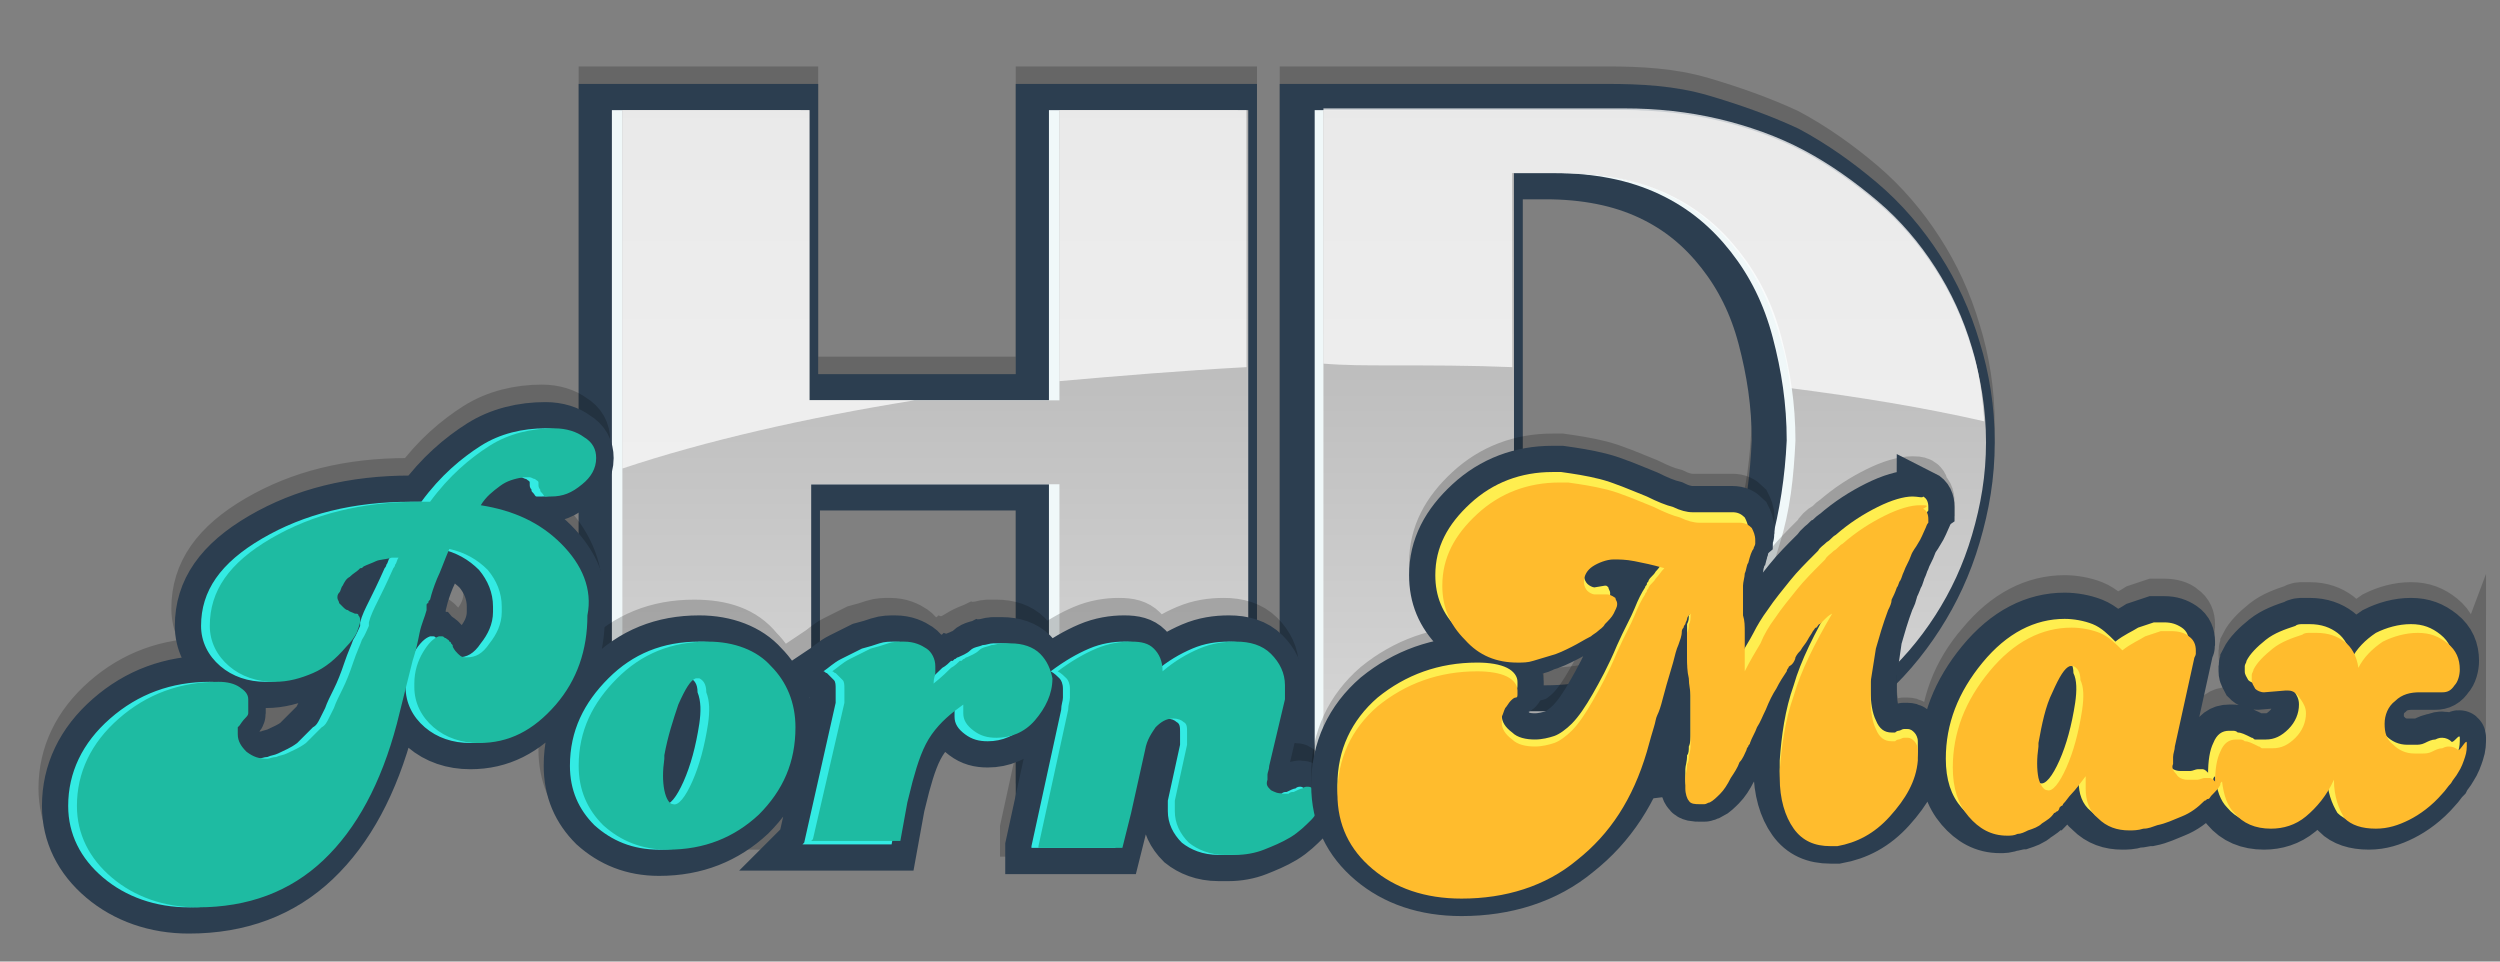 <?xml version="1.0" encoding="utf-8"?>
<!-- Generator: Adobe Illustrator 24.1.2, SVG Export Plug-In . SVG Version: 6.00 Build 0)  -->
<svg version="1.1" id="Layer_1" xmlns="http://www.w3.org/2000/svg" xmlns:xlink="http://www.w3.org/1999/xlink" x="0px" y="0px"
	 viewBox="0 0 143 55" style="enable-background:new 0 0 143 55;" xml:space="preserve">
<rect x="0" y="0" width="143" height="55" fill="#808080" stroke="none"/>
<style type="text/css">
	.st0{display:none;}
	.st1{display:inline;}
	.st2{fill:#2C3E50;}
	.st3{opacity:0.2;}
	.st4{fill-rule:evenodd;clip-rule:evenodd;fill:#F0F8F9;}
	.st5{fill:none;stroke:#000000;stroke-width:3;stroke-miterlimit:10;}
	.st6{fill:none;stroke:#2C3E50;stroke-width:3;stroke-miterlimit:10;}
	.st7{fill-rule:evenodd;clip-rule:evenodd;fill:url(#SVGID_1_);}
	.st8{opacity:0.76;}
	.st9{fill:#FCFCFC;}
	.st10{fill:#FFFFFF;}
	.st11{fill-rule:evenodd;clip-rule:evenodd;fill:#33EBE3;}
	.st12{fill-rule:evenodd;clip-rule:evenodd;fill:#1EBBA2;}
	.st13{fill-rule:evenodd;clip-rule:evenodd;fill:#FFEE4F;}
	.st14{fill-rule:evenodd;clip-rule:evenodd;fill:#FFBC2D;}
</style>
<g id="Background_xA0_Image_1_" class="st0">
	<g class="st1">
		<path class="st2" d="M142.8,54.9c-47.8,0-95.4,0-143,0c0-18.3,0-36.6,0-55c47.6,0,95.3,0,143,0C142.8,18.2,142.8,36.6,142.8,54.9z
			"/>
	</g>
</g>
<g id="logo_copy_2_1_">
	<g id="hd_copy" class="st3">
		<g>
			<path class="st4" d="M59.6,21.9H45.3V5.3H34.6v38h10.8V26.7h14.2v16.6h10.8v-38H59.6V21.9z M111.8,19c-0.5-1.7-1.2-3.2-2.1-4.6
				s-2-2.7-3.3-3.8s-2.7-2.1-4.2-2.9C100.7,7,99,6.4,97.3,5.9s-3.5-0.6-5.4-0.6H74.7v38h17.2c1.8,0,3.6-0.2,5.4-0.6
				c1.7-0.4,3.4-1,4.9-1.8s2.9-1.8,4.2-2.9c1.3-1.1,2.4-2.4,3.3-3.8c0.9-1.4,1.6-2.9,2.1-4.6s0.8-3.4,0.8-5.3S112.3,20.6,111.8,19z
				 M100.8,30.1c-0.5,1.8-1.3,3.5-2.4,4.9s-2.5,2.5-4.1,3.4c-1.7,0.8-3.7,1.3-5.9,1.3h-2.8V8.9h2.8c2.3,0,4.3,0.4,6,1.2
				s3,1.9,4.1,3.3s1.9,3,2.4,4.9s0.8,3.8,0.8,5.9C101.6,26.3,101.4,28.2,100.8,30.1z"/>
		</g>
		<g>
			<path class="st5" d="M59.6,21.9H45.3V5.3H34.6v38h10.8V26.7h14.2v16.6h10.8v-38H59.6V21.9z M111.8,19c-0.5-1.7-1.2-3.2-2.1-4.6
				s-2-2.7-3.3-3.8s-2.7-2.1-4.2-2.9C100.7,7,99,6.4,97.3,5.9s-3.5-0.6-5.4-0.6H74.7v38h17.2c1.8,0,3.6-0.2,5.4-0.6
				c1.7-0.4,3.4-1,4.9-1.8s2.9-1.8,4.2-2.9c1.3-1.1,2.4-2.4,3.3-3.8c0.9-1.4,1.6-2.9,2.1-4.6s0.8-3.4,0.8-5.3S112.3,20.6,111.8,19z
				 M100.8,30.1c-0.5,1.8-1.3,3.5-2.4,4.9s-2.5,2.5-4.1,3.4c-1.7,0.8-3.7,1.3-5.9,1.3h-2.8V8.9h2.8c2.3,0,4.3,0.4,6,1.2
				s3,1.9,4.1,3.3s1.9,3,2.4,4.9s0.8,3.8,0.8,5.9C101.6,26.3,101.4,28.2,100.8,30.1z"/>
		</g>
	</g>
	<g id="hd_copy_6_">
		<g>
			<path class="st4" d="M59.6,22.9H45.3V6.3H34.6v38h10.8V27.7h14.2v16.6h10.8v-38H59.6V22.9z M111.8,20c-0.5-1.7-1.2-3.2-2.1-4.6
				s-2-2.7-3.3-3.8s-2.7-2.1-4.2-2.9C100.7,8,99,7.4,97.3,6.9s-3.5-0.6-5.4-0.6H74.7v38h17.2c1.8,0,3.6-0.2,5.4-0.6
				c1.7-0.4,3.4-1,4.9-1.8s2.9-1.8,4.2-2.9c1.3-1.1,2.4-2.4,3.3-3.8c0.9-1.4,1.6-2.9,2.1-4.6c0.5-1.7,0.8-3.4,0.8-5.3
				S112.3,21.6,111.8,20z M100.8,31.1c-0.5,1.8-1.3,3.5-2.4,4.9s-2.5,2.5-4.1,3.4c-1.7,0.8-3.7,1.3-5.9,1.3h-2.8V9.9h2.8
				c2.3,0,4.3,0.4,6,1.2s3,1.9,4.1,3.3s1.9,3,2.4,4.9s0.8,3.8,0.8,5.9C101.6,27.3,101.4,29.2,100.8,31.1z"/>
		</g>
		<g>
			<path class="st6" d="M59.6,22.9H45.3V6.3H34.6v38h10.8V27.7h14.2v16.6h10.8v-38H59.6V22.9z M111.8,20c-0.5-1.7-1.2-3.2-2.1-4.6
				s-2-2.7-3.3-3.8s-2.7-2.1-4.2-2.9C100.7,8,99,7.4,97.3,6.9s-3.5-0.6-5.4-0.6H74.7v38h17.2c1.8,0,3.6-0.2,5.4-0.6
				c1.7-0.4,3.4-1,4.9-1.8s2.9-1.8,4.2-2.9c1.3-1.1,2.4-2.4,3.3-3.8c0.9-1.4,1.6-2.9,2.1-4.6c0.5-1.7,0.8-3.4,0.8-5.3
				S112.3,21.6,111.8,20z M100.8,31.1c-0.5,1.8-1.3,3.5-2.4,4.9s-2.5,2.5-4.1,3.4c-1.7,0.8-3.7,1.3-5.9,1.3h-2.8V9.9h2.8
				c2.3,0,4.3,0.4,6,1.2s3,1.9,4.1,3.3s1.9,3,2.4,4.9s0.8,3.8,0.8,5.9C101.6,27.3,101.4,29.2,100.8,31.1z"/>
		</g>
	</g>
	<g id="hd_copy_4_">
		<g>
			<path class="st4" d="M60,22.9H45.8V6.3H35v38h10.8V27.7H60v16.6h10.8v-38H60V22.9z M112.2,20c-0.5-1.7-1.2-3.2-2.1-4.6
				s-2-2.7-3.3-3.8s-2.7-2.1-4.2-2.9c-1.5-0.8-3.2-1.4-4.9-1.8s-3.5-0.6-5.4-0.6H75.2v38h17.2c1.8,0,3.6-0.2,5.4-0.6
				c1.7-0.4,3.4-1,4.9-1.8s2.9-1.8,4.2-2.9c1.3-1.1,2.4-2.4,3.3-3.8c0.9-1.4,1.6-2.9,2.1-4.6c0.5-1.7,0.8-3.4,0.8-5.3
				S112.7,21.6,112.2,20z M101.3,31.1c-0.5,1.8-1.3,3.5-2.4,4.9s-2.5,2.5-4.1,3.4c-1.7,0.8-3.7,1.3-5.9,1.3h-2.8V9.9h2.8
				c2.3,0,4.3,0.4,6,1.2s3,1.9,4.1,3.3s1.9,3,2.4,4.9s0.8,3.8,0.8,5.9C102.1,27.3,101.8,29.2,101.3,31.1z"/>
		</g>
	</g>
	<g id="hd_copy_2_">
		<g>
			
				<linearGradient id="SVGID_1_" gradientUnits="userSpaceOnUse" x1="74.6" y1="11.7" x2="74.6" y2="49.7" gradientTransform="matrix(1 0 0 -1 0 56)">
				<stop  offset="3.576144e-04" style="stop-color:#D8D8D8"/>
				<stop  offset="1" style="stop-color:#ADADAD"/>
			</linearGradient>
			<path class="st7" d="M60.6,22.9H46.3V6.3H35.6v38h10.8V27.7h14.2v16.6h10.8v-38H60.6V22.9z M112.8,20c-0.5-1.7-1.2-3.2-2.1-4.6
				s-2-2.7-3.3-3.8s-2.7-2.1-4.2-2.9c-1.5-0.8-3.2-1.4-4.9-1.8s-3.5-0.6-5.4-0.6H75.7v38h17.2c1.8,0,3.6-0.2,5.4-0.6
				c1.7-0.4,3.4-1,4.9-1.8s2.9-1.8,4.2-2.9c1.3-1.1,2.4-2.4,3.3-3.8c0.9-1.4,1.6-2.9,2.1-4.6c0.5-1.7,0.8-3.4,0.8-5.3
				S113.3,21.6,112.8,20z M101.8,31.1c-0.5,1.8-1.3,3.5-2.4,4.9s-2.5,2.5-4.1,3.4c-1.7,0.8-3.7,1.3-5.9,1.3h-2.8V9.9h2.8
				c2.3,0,4.3,0.4,6,1.2s3,1.9,4.1,3.3s1.9,3,2.4,4.9s0.8,3.8,0.8,5.9C102.6,27.3,102.4,29.2,101.8,31.1z"/>
		</g>
	</g>
	<g id="Layer_8">
		<g class="st8">
			<path class="st9" d="M79.4,20.9c2.4,0,4.7,0,7.1,0.1V9.9h2.8c2.3,0,4.3,0.4,6,1.2s3,1.9,4.1,3.3s1.9,3,2.4,4.9
				c0.3,0.9,0.5,1.9,0.6,2.9c3.9,0.5,7.6,1.1,11.1,1.9c-0.1-1.5-0.3-2.9-0.7-4.2c-0.5-1.7-1.2-3.2-2.1-4.6s-2-2.7-3.3-3.8
				s-2.7-2.1-4.2-2.9c-1.5-0.8-3.2-1.4-4.9-1.8s-3.5-0.6-5.4-0.6H75.7v14.6C76.9,20.9,78.2,20.9,79.4,20.9z"/>
			<path class="st9" d="M52.3,22.9h-6V6.3H35.6v20.5C40.4,25.2,46.1,23.9,52.3,22.9z"/>
			<path class="st9" d="M71.3,21V6.3H60.6v15.5C64,21.5,67.6,21.2,71.3,21z"/>
		</g>
	</g>
	<g id="porn_copy_1_" class="st3">
		<g>
			<path class="st10" d="M31.4,30.1c-1.2-1.2-2.7-1.9-4.6-2.2c0.3-0.5,0.7-0.8,1.1-1.1c0.4-0.3,0.8-0.4,1.3-0.5c0,0,0.1,0,0.1,0h0.3
				c0.1,0,0.2,0.1,0.3,0.1c0.1,0.1,0.2,0.1,0.2,0.2c0,0,0,0,0,0.1c0,0.1,0,0.2,0.1,0.3c0,0.1,0,0.1,0.1,0.2c0.1,0.1,0.1,0.2,0.2,0.2
				c0.1,0,0.2,0,0.3,0c0.7,0,1.2-0.2,1.8-0.7c0.5-0.4,0.8-0.9,0.8-1.5c0-0.5-0.2-0.9-0.7-1.2c-0.4-0.3-1-0.5-1.7-0.5
				c-1.3,0-2.6,0.3-3.7,1s-2.3,1.7-3.4,3.2h-0.6c-3.3,0-6.1,0.7-8.5,2.1c-2.4,1.4-3.5,3-3.5,5c0,0.9,0.4,1.7,1.1,2.3
				c0.7,0.6,1.6,0.9,2.6,0.9c0.8,0,1.5-0.2,2.2-0.5c0.7-0.3,1.3-0.8,1.9-1.5c0.3-0.3,0.5-0.6,0.6-0.8c0.1-0.3,0.2-0.5,0.2-0.7
				c0-0.1,0-0.2-0.1-0.3c0-0.1-0.1-0.1-0.2-0.2c-0.2-0.1-0.3-0.1-0.4-0.2c-0.1,0-0.2-0.1-0.3-0.2c-0.1-0.1-0.2-0.2-0.2-0.2
				c0-0.1-0.1-0.2-0.1-0.3c0-0.1,0-0.2,0.1-0.3c0.1-0.1,0.1-0.3,0.2-0.4c0.1-0.2,0.2-0.4,0.4-0.5c0.2-0.2,0.4-0.3,0.5-0.4
				c0,0,0.1-0.1,0.1-0.1c0.1,0,0.1,0,0.2-0.1c0.2-0.1,0.5-0.2,0.7-0.3c0.2-0.1,0.6-0.2,0.9-0.2c0.1,0,0.2,0,0.2,0c0.1,0,0.1,0,0.2,0
				C22.1,30.7,22,30.9,22,31c0,0.1-0.1,0.2-0.1,0.2c-0.4,0.9-0.7,1.5-0.9,1.9c-0.2,0.4-0.4,0.8-0.5,1.2c0,0,0,0.1,0,0.1
				c0,0,0,0.1,0,0.1c-0.1,0.2-0.2,0.5-0.4,0.8c-0.1,0.3-0.3,0.7-0.5,1.3c-0.2,0.6-0.4,1.1-0.6,1.5c-0.2,0.4-0.4,0.8-0.5,1.1
				c-0.1,0.2-0.2,0.4-0.3,0.6s-0.2,0.4-0.4,0.5c-0.3,0.3-0.6,0.6-0.9,0.9c-0.4,0.3-0.7,0.4-1.1,0.6c-0.2,0.1-0.4,0.1-0.6,0.2
				c-0.2,0-0.4,0.1-0.5,0.1c-0.5,0-0.8-0.1-1.2-0.4c-0.3-0.3-0.5-0.6-0.5-1c0,0,0-0.1,0-0.1c0,0,0-0.1,0-0.2c0,0,0-0.1,0-0.1
				C13,40,13,40,13,40c0.2-0.3,0.3-0.4,0.4-0.5c0.1-0.1,0.1-0.2,0.1-0.2V39c0-0.3-0.2-0.5-0.5-0.7c-0.3-0.2-0.7-0.3-1.2-0.3
				c-2.2,0-4.1,0.7-5.7,2.1c-1.6,1.4-2.4,3.1-2.4,5c0,1.6,0.7,3,2,4.1c1.3,1.1,3,1.7,4.9,1.7c2.9,0,5.3-0.9,7.2-2.7
				c1.9-1.8,3.3-4.4,4.2-7.8l0.3-1.2l0.6-2.4c0.2-0.6,0.3-1.1,0.4-1.6c0.1-0.5,0.3-0.9,0.4-1.3c0,0,0-0.1,0-0.1c0,0,0-0.1,0-0.2
				c0,0,0-0.1,0.1-0.1c0-0.1,0-0.1,0.1-0.2c0.1-0.4,0.2-0.7,0.4-1.2c0.2-0.4,0.4-1,0.7-1.7c0.9,0.2,1.6,0.6,2.2,1.2
				c0.5,0.6,0.8,1.3,0.8,2.1V34c0,0.7-0.3,1.3-0.7,1.8c-0.4,0.6-0.8,0.8-1.3,0.8c-0.2,0-0.3,0-0.5-0.2c-0.1-0.1-0.2-0.2-0.3-0.4
				c0-0.1,0-0.1-0.1-0.2c0,0,0-0.1-0.1-0.1c0-0.1-0.1-0.1-0.2-0.2c-0.1,0-0.1-0.1-0.2-0.1h-0.2c-0.3,0.1-0.6,0.4-0.9,0.9
				c-0.3,0.5-0.5,1.1-0.5,1.8v0.2c0,0.9,0.4,1.7,1.1,2.3c0.7,0.6,1.6,0.9,2.6,0.9c1.7,0,3.1-0.7,4.4-2.2c1.2-1.4,1.8-3.1,1.8-5.1
				C33.1,32.8,32.5,31.3,31.4,30.1z M39.7,35.8c-2.1,0-3.8,0.7-5.2,2.1c-1.4,1.4-2.2,3-2.2,5c0,1.4,0.5,2.5,1.4,3.5
				c1,0.9,2.2,1.3,3.7,1.3c2.1,0,3.8-0.7,5.2-2c1.4-1.4,2.1-3,2.1-5c0-1.4-0.5-2.6-1.4-3.5C42.5,36.2,41.3,35.8,39.7,35.8z
				 M39.7,40.4c-0.2,1.3-0.5,2.4-0.9,3.3c-0.4,0.9-0.8,1.4-1.1,1.3c-0.2,0-0.4-0.3-0.5-0.8c-0.1-0.5-0.1-1.1,0-1.8c0,0,0-0.1,0-0.1
				v-0.1c0.2-1.1,0.5-2,0.8-2.9c0.4-0.9,0.7-1.4,1-1.5c0,0,0,0,0.1,0h0.1c0.2,0.1,0.4,0.3,0.4,0.8C39.9,39.1,39.8,39.7,39.7,40.4z
				 M58.7,36.4c-0.4-0.4-1-0.6-1.7-0.6c-0.2,0-0.3,0-0.5,0c-0.2,0-0.4,0.1-0.6,0.1c-0.2,0.1-0.5,0.2-0.7,0.3s-0.5,0.3-0.7,0.4
				c-0.1,0-0.1,0.1-0.2,0.1c0,0-0.1,0.1-0.1,0.1c0,0,0,0-0.1,0c-0.1,0.1-0.3,0.3-0.5,0.4c-0.2,0.2-0.5,0.5-1,0.9
				c0-0.3,0.1-0.5,0.1-0.6c0-0.1,0-0.2,0-0.3v-0.1c0-0.4-0.2-0.8-0.5-1c-0.3-0.2-0.7-0.4-1.3-0.4c-0.3,0-0.6,0-0.9,0.1
				c-0.3,0.1-0.6,0.2-1,0.3c-0.4,0.2-0.8,0.4-1.2,0.6c-0.4,0.2-0.7,0.5-1,0.7c0.1,0,0.1,0.1,0.2,0.1c0,0,0.1,0.1,0.1,0.1
				c0.1,0.1,0.2,0.2,0.3,0.3c0.1,0.1,0.1,0.3,0.1,0.5v0.2c0,0.1,0,0.1,0,0.2c0,0.1,0,0.2,0,0.2c0,0.1,0,0.2,0,0.2l-1.8,7.8l-0.1,0.1
				h5.1l0.4-2.2l0.3-1.2c0.3-1.1,0.6-2,1.1-2.7c0.5-0.7,1.1-1.2,1.8-1.7c0,0.1,0,0.2,0,0.3c0,0.1,0,0.1,0,0.2c0,0.4,0.2,0.7,0.6,1
				c0.4,0.3,0.8,0.4,1.3,0.4c0.8,0,1.6-0.3,2.2-1c0.6-0.7,1-1.5,1-2.4C59.3,37.3,59.1,36.8,58.7,36.4z M74.4,44.2
				c-0.1-0.1-0.2-0.2-0.3-0.2c-0.1,0-0.2,0-0.3,0.1c-0.1,0-0.3,0.1-0.5,0.2c-0.1,0-0.2,0-0.3,0.1c-0.1,0-0.2,0-0.3,0
				c-0.3,0-0.5-0.1-0.7-0.2c-0.2-0.2-0.3-0.3-0.2-0.6c0-0.1,0-0.2,0-0.3c0-0.1,0.1-0.3,0.1-0.5l0.9-3.8c0,0,0-0.1,0-0.1
				c0,0,0-0.1,0-0.1c0-0.1,0-0.2,0-0.3c0-0.1,0-0.2,0-0.3c0-0.7-0.3-1.3-0.8-1.8c-0.5-0.5-1.2-0.7-2-0.7c-0.7,0-1.4,0.1-2.1,0.4
				c-0.7,0.3-1.4,0.7-2.1,1.3c0-0.6-0.2-1-0.5-1.3c-0.3-0.3-0.7-0.4-1.3-0.4c-0.6,0-1.3,0.1-2,0.4c-0.7,0.3-1.4,0.7-2.2,1.3
				c0.2,0.1,0.4,0.3,0.5,0.4c0.1,0.1,0.2,0.3,0.2,0.6c0,0.1,0,0.3,0,0.5c0,0.2-0.1,0.4-0.1,0.7l-1.7,7.8l0,0.1h4.8l0.5-2l0.8-3.6
				c0.1-0.6,0.4-1,0.6-1.4c0.3-0.3,0.6-0.5,1-0.5c0.3,0,0.5,0.1,0.6,0.2c0.2,0.1,0.2,0.3,0.2,0.6c0,0.1,0,0.1,0,0.2
				c0,0.1,0,0.2,0,0.3c0,0,0,0,0,0.1c0,0,0,0.1,0,0.1l-0.7,3.2c0,0,0,0.1,0,0.1c0,0,0,0.1,0,0.1c0,0.1,0,0.2,0,0.2
				c0,0.1,0,0.1,0,0.2c0,0.7,0.3,1.3,0.8,1.8c0.5,0.4,1.2,0.7,2.1,0.7h0.3c0.1,0,0.2,0,0.3,0c0.5,0,1.1-0.2,1.6-0.3
				c0.5-0.2,1-0.4,1.5-0.7c0.5-0.3,0.9-0.7,1.2-1c0.3-0.3,0.4-0.6,0.4-0.9C74.5,44.4,74.5,44.3,74.4,44.2z"/>
		</g>
		<g>
			<path class="st5" d="M31.4,30.1c-1.2-1.2-2.7-1.9-4.6-2.2c0.3-0.5,0.7-0.8,1.1-1.1c0.4-0.3,0.8-0.4,1.3-0.5c0,0,0.1,0,0.1,0h0.3
				c0.1,0,0.2,0.1,0.3,0.1c0.1,0.1,0.2,0.1,0.2,0.2c0,0,0,0,0,0.1c0,0.1,0,0.2,0.1,0.3c0,0.1,0,0.1,0.1,0.2c0.1,0.1,0.1,0.2,0.2,0.2
				c0.1,0,0.2,0,0.3,0c0.7,0,1.2-0.2,1.8-0.7c0.5-0.4,0.8-0.9,0.8-1.5c0-0.5-0.2-0.9-0.7-1.2c-0.4-0.3-1-0.5-1.7-0.5
				c-1.3,0-2.6,0.3-3.7,1s-2.3,1.7-3.4,3.2h-0.6c-3.3,0-6.1,0.7-8.5,2.1c-2.4,1.4-3.5,3-3.5,5c0,0.9,0.4,1.7,1.1,2.3
				c0.7,0.6,1.6,0.9,2.6,0.9c0.8,0,1.5-0.2,2.2-0.5c0.7-0.3,1.3-0.8,1.9-1.5c0.3-0.3,0.5-0.6,0.6-0.8c0.1-0.3,0.2-0.5,0.2-0.7
				c0-0.1,0-0.2-0.1-0.3c0-0.1-0.1-0.1-0.2-0.2c-0.2-0.1-0.3-0.1-0.4-0.2c-0.1,0-0.2-0.1-0.3-0.2c-0.1-0.1-0.2-0.2-0.2-0.2
				c0-0.1-0.1-0.2-0.1-0.3c0-0.1,0-0.2,0.1-0.3c0.1-0.1,0.1-0.3,0.2-0.4c0.1-0.2,0.2-0.4,0.4-0.5c0.2-0.2,0.4-0.3,0.5-0.4
				c0,0,0.1-0.1,0.1-0.1c0.1,0,0.1,0,0.2-0.1c0.2-0.1,0.5-0.2,0.7-0.3c0.2-0.1,0.6-0.2,0.9-0.2c0.1,0,0.2,0,0.2,0c0.1,0,0.1,0,0.2,0
				C22.1,30.7,22,30.9,22,31c0,0.1-0.1,0.2-0.1,0.2c-0.4,0.9-0.7,1.5-0.9,1.9c-0.2,0.4-0.4,0.8-0.5,1.2c0,0,0,0.1,0,0.1
				c0,0,0,0.1,0,0.1c-0.1,0.2-0.2,0.5-0.4,0.8c-0.1,0.3-0.3,0.7-0.5,1.3c-0.2,0.6-0.4,1.1-0.6,1.5c-0.2,0.4-0.4,0.8-0.5,1.1
				c-0.1,0.2-0.2,0.4-0.3,0.6s-0.2,0.4-0.4,0.5c-0.3,0.3-0.6,0.6-0.9,0.9c-0.4,0.3-0.7,0.4-1.1,0.6c-0.2,0.1-0.4,0.1-0.6,0.2
				c-0.2,0-0.4,0.1-0.5,0.1c-0.5,0-0.8-0.1-1.2-0.4c-0.3-0.3-0.5-0.6-0.5-1c0,0,0-0.1,0-0.1c0,0,0-0.1,0-0.2c0,0,0-0.1,0-0.1
				C13,40,13,40,13,40c0.2-0.3,0.3-0.4,0.4-0.5c0.1-0.1,0.1-0.2,0.1-0.2V39c0-0.3-0.2-0.5-0.5-0.7c-0.3-0.2-0.7-0.3-1.2-0.3
				c-2.2,0-4.1,0.7-5.7,2.1c-1.6,1.4-2.4,3.1-2.4,5c0,1.6,0.7,3,2,4.1c1.3,1.1,3,1.7,4.9,1.7c2.9,0,5.3-0.9,7.2-2.7
				c1.9-1.8,3.3-4.4,4.2-7.8l0.3-1.2l0.6-2.4c0.2-0.6,0.3-1.1,0.4-1.6c0.1-0.5,0.3-0.9,0.4-1.3c0,0,0-0.1,0-0.1c0,0,0-0.1,0-0.2
				c0,0,0-0.1,0.1-0.1c0-0.1,0-0.1,0.1-0.2c0.1-0.4,0.2-0.7,0.4-1.2c0.2-0.4,0.4-1,0.7-1.7c0.9,0.2,1.6,0.6,2.2,1.2
				c0.5,0.6,0.8,1.3,0.8,2.1V34c0,0.7-0.3,1.3-0.7,1.8c-0.4,0.6-0.8,0.8-1.3,0.8c-0.2,0-0.3,0-0.5-0.2c-0.1-0.1-0.2-0.2-0.3-0.4
				c0-0.1,0-0.1-0.1-0.2c0,0,0-0.1-0.1-0.1c0-0.1-0.1-0.1-0.2-0.2c-0.1,0-0.1-0.1-0.2-0.1h-0.2c-0.3,0.1-0.6,0.4-0.9,0.9
				c-0.3,0.5-0.5,1.1-0.5,1.8v0.2c0,0.9,0.4,1.7,1.1,2.3c0.7,0.6,1.6,0.9,2.6,0.9c1.7,0,3.1-0.7,4.4-2.2c1.2-1.4,1.8-3.1,1.8-5.1
				C33.1,32.8,32.5,31.3,31.4,30.1z M39.7,35.8c-2.1,0-3.8,0.7-5.2,2.1c-1.4,1.4-2.2,3-2.2,5c0,1.4,0.5,2.5,1.4,3.5
				c1,0.9,2.2,1.3,3.7,1.3c2.1,0,3.8-0.7,5.2-2c1.4-1.4,2.1-3,2.1-5c0-1.4-0.5-2.6-1.4-3.5C42.5,36.2,41.3,35.8,39.7,35.8z
				 M39.7,40.4c-0.2,1.3-0.5,2.4-0.9,3.3c-0.4,0.9-0.8,1.4-1.1,1.3c-0.2,0-0.4-0.3-0.5-0.8c-0.1-0.5-0.1-1.1,0-1.8c0,0,0-0.1,0-0.1
				v-0.1c0.2-1.1,0.5-2,0.8-2.9c0.4-0.9,0.7-1.4,1-1.5c0,0,0,0,0.1,0h0.1c0.2,0.1,0.4,0.3,0.4,0.8C39.9,39.1,39.8,39.7,39.7,40.4z
				 M58.7,36.4c-0.4-0.4-1-0.6-1.7-0.6c-0.2,0-0.3,0-0.5,0c-0.2,0-0.4,0.1-0.6,0.1c-0.2,0.1-0.5,0.2-0.7,0.3s-0.5,0.3-0.7,0.4
				c-0.1,0-0.1,0.1-0.2,0.1c0,0-0.1,0.1-0.1,0.1c0,0,0,0-0.1,0c-0.1,0.1-0.3,0.3-0.5,0.4c-0.2,0.2-0.5,0.5-1,0.9
				c0-0.3,0.1-0.5,0.1-0.6c0-0.1,0-0.2,0-0.3v-0.1c0-0.4-0.2-0.8-0.5-1c-0.3-0.2-0.7-0.4-1.3-0.4c-0.3,0-0.6,0-0.9,0.1
				c-0.3,0.1-0.6,0.2-1,0.3c-0.4,0.2-0.8,0.4-1.2,0.6c-0.4,0.2-0.7,0.5-1,0.7c0.1,0,0.1,0.1,0.2,0.1c0,0,0.1,0.1,0.1,0.1
				c0.1,0.1,0.2,0.2,0.3,0.3c0.1,0.1,0.1,0.3,0.1,0.5v0.2c0,0.1,0,0.1,0,0.2c0,0.1,0,0.2,0,0.2c0,0.1,0,0.2,0,0.2l-1.8,7.8l-0.1,0.1
				h5.1l0.4-2.2l0.3-1.2c0.3-1.1,0.6-2,1.1-2.7c0.5-0.7,1.1-1.2,1.8-1.7c0,0.1,0,0.2,0,0.3c0,0.1,0,0.1,0,0.2c0,0.4,0.2,0.7,0.6,1
				c0.4,0.3,0.8,0.4,1.3,0.4c0.8,0,1.6-0.3,2.2-1c0.6-0.7,1-1.5,1-2.4C59.3,37.3,59.1,36.8,58.7,36.4z M74.4,44.2
				c-0.1-0.1-0.2-0.2-0.3-0.2c-0.1,0-0.2,0-0.3,0.1c-0.1,0-0.3,0.1-0.5,0.2c-0.1,0-0.2,0-0.3,0.1c-0.1,0-0.2,0-0.3,0
				c-0.3,0-0.5-0.1-0.7-0.2c-0.2-0.2-0.3-0.3-0.2-0.6c0-0.1,0-0.2,0-0.3c0-0.1,0.1-0.3,0.1-0.5l0.9-3.8c0,0,0-0.1,0-0.1
				c0,0,0-0.1,0-0.1c0-0.1,0-0.2,0-0.3c0-0.1,0-0.2,0-0.3c0-0.7-0.3-1.3-0.8-1.8c-0.5-0.5-1.2-0.7-2-0.7c-0.7,0-1.4,0.1-2.1,0.4
				c-0.7,0.3-1.4,0.7-2.1,1.3c0-0.6-0.2-1-0.5-1.3c-0.3-0.3-0.7-0.4-1.3-0.4c-0.6,0-1.3,0.1-2,0.4c-0.7,0.3-1.4,0.7-2.2,1.3
				c0.2,0.1,0.4,0.3,0.5,0.4c0.1,0.1,0.2,0.3,0.2,0.6c0,0.1,0,0.3,0,0.5c0,0.2-0.1,0.4-0.1,0.7l-1.7,7.8l0,0.1h4.8l0.5-2l0.8-3.6
				c0.1-0.6,0.4-1,0.6-1.4c0.3-0.3,0.6-0.5,1-0.5c0.3,0,0.5,0.1,0.6,0.2c0.2,0.1,0.2,0.3,0.2,0.6c0,0.1,0,0.1,0,0.2
				c0,0.1,0,0.2,0,0.3c0,0,0,0,0,0.1c0,0,0,0.1,0,0.1l-0.7,3.2c0,0,0,0.1,0,0.1c0,0,0,0.1,0,0.1c0,0.1,0,0.2,0,0.2
				c0,0.1,0,0.1,0,0.2c0,0.7,0.3,1.3,0.8,1.8c0.5,0.4,1.2,0.7,2.1,0.7h0.3c0.1,0,0.2,0,0.3,0c0.5,0,1.1-0.2,1.6-0.3
				c0.5-0.2,1-0.4,1.5-0.7c0.5-0.3,0.9-0.7,1.2-1c0.3-0.3,0.4-0.6,0.4-0.9C74.5,44.4,74.5,44.3,74.4,44.2z"/>
		</g>
	</g>
	<g id="porn_copy_10_">
		<g>
			<path class="st10" d="M31.6,31.1c-1.2-1.2-2.7-1.9-4.6-2.2c0.3-0.5,0.7-0.8,1.1-1.1c0.4-0.3,0.8-0.4,1.3-0.5c0,0,0.1,0,0.1,0h0.3
				c0.1,0,0.2,0.1,0.3,0.1c0.1,0.1,0.2,0.1,0.2,0.2c0,0,0,0,0,0.1c0,0.1,0,0.2,0.1,0.3c0,0.1,0,0.1,0.1,0.2c0.1,0.1,0.1,0.2,0.2,0.2
				c0.1,0,0.2,0,0.3,0c0.7,0,1.2-0.2,1.8-0.7c0.5-0.4,0.8-0.9,0.8-1.5c0-0.5-0.2-0.9-0.7-1.2c-0.4-0.3-1-0.5-1.7-0.5
				c-1.3,0-2.6,0.3-3.7,1s-2.3,1.7-3.4,3.2h-0.6c-3.3,0-6.1,0.7-8.5,2.1c-2.4,1.4-3.5,3-3.5,5c0,0.9,0.4,1.7,1.1,2.3
				c0.7,0.6,1.6,0.9,2.6,0.9c0.8,0,1.5-0.2,2.2-0.5c0.7-0.3,1.3-0.8,1.9-1.5c0.3-0.3,0.5-0.6,0.6-0.8c0.1-0.3,0.2-0.5,0.2-0.7
				c0-0.1,0-0.2-0.1-0.3c0-0.1-0.1-0.1-0.2-0.1c-0.2-0.1-0.3-0.1-0.4-0.2c-0.1,0-0.2-0.1-0.3-0.2c-0.1-0.1-0.2-0.2-0.2-0.2
				c0-0.1-0.1-0.2-0.1-0.3c0-0.1,0-0.2,0.1-0.3c0.1-0.1,0.1-0.3,0.2-0.4c0.1-0.2,0.2-0.4,0.4-0.5c0.2-0.2,0.4-0.3,0.5-0.4
				c0,0,0.1-0.1,0.1-0.1c0.1,0,0.1,0,0.2-0.1c0.2-0.1,0.5-0.2,0.7-0.3c0.2-0.1,0.6-0.1,0.9-0.2c0.1,0,0.2,0,0.2,0c0.1,0,0.1,0,0.2,0
				c-0.1,0.1-0.1,0.3-0.2,0.4c0,0.1-0.1,0.2-0.1,0.2c-0.4,0.9-0.7,1.5-0.9,1.9c-0.2,0.4-0.4,0.8-0.5,1.2c0,0,0,0.1,0,0.1
				c0,0,0,0.1,0,0.1c-0.1,0.2-0.2,0.5-0.4,0.8c-0.1,0.3-0.3,0.7-0.5,1.3c-0.2,0.6-0.4,1.1-0.6,1.5c-0.2,0.4-0.4,0.8-0.5,1.1
				c-0.1,0.2-0.2,0.4-0.3,0.6s-0.2,0.4-0.4,0.5c-0.3,0.3-0.6,0.6-0.9,0.9c-0.4,0.3-0.7,0.4-1.1,0.6c-0.2,0.1-0.4,0.1-0.6,0.2
				c-0.2,0-0.4,0.1-0.5,0.1c-0.5,0-0.8-0.1-1.2-0.4c-0.3-0.3-0.5-0.6-0.5-1c0,0,0-0.1,0-0.1c0,0,0-0.1,0-0.2c0,0,0-0.1,0-0.1
				c0,0,0.1-0.1,0.1-0.1c0.2-0.3,0.3-0.4,0.4-0.5c0.1-0.1,0.1-0.2,0.1-0.2V40c0-0.3-0.2-0.5-0.5-0.7c-0.3-0.2-0.7-0.3-1.2-0.3
				c-2.2,0-4.1,0.7-5.7,2.1c-1.6,1.4-2.4,3.1-2.4,5c0,1.6,0.7,3,2,4.1c1.3,1.1,3,1.7,4.9,1.7c2.9,0,5.3-0.9,7.2-2.7
				c1.9-1.8,3.3-4.4,4.2-7.8l0.3-1.2l0.6-2.4c0.2-0.6,0.3-1.1,0.4-1.6c0.1-0.5,0.3-0.9,0.4-1.3c0,0,0-0.1,0-0.1c0,0,0-0.1,0-0.2
				c0,0,0-0.1,0.1-0.1c0-0.1,0-0.1,0.1-0.2c0.1-0.4,0.2-0.7,0.4-1.2c0.2-0.4,0.4-1,0.7-1.7c0.9,0.2,1.6,0.6,2.2,1.2
				c0.5,0.6,0.8,1.3,0.8,2.1V35c0,0.7-0.3,1.3-0.7,1.8c-0.4,0.6-0.8,0.8-1.3,0.8c-0.2,0-0.3,0-0.5-0.2c-0.1-0.1-0.2-0.2-0.3-0.4
				c0-0.1,0-0.1-0.1-0.2c0,0,0-0.1-0.1-0.1c0-0.1-0.1-0.1-0.2-0.2c-0.1,0-0.1-0.1-0.2-0.1h-0.2c-0.3,0.1-0.6,0.4-0.9,0.9
				c-0.3,0.5-0.5,1.1-0.5,1.8v0.2c0,0.9,0.4,1.7,1.1,2.3c0.7,0.6,1.6,0.9,2.6,0.9c1.7,0,3.1-0.7,4.4-2.2c1.2-1.4,1.8-3.1,1.8-5.1
				C33.4,33.7,32.8,32.3,31.6,31.1z M40,36.7c-2.1,0-3.8,0.7-5.2,2.1c-1.4,1.4-2.2,3-2.2,5c0,1.4,0.5,2.5,1.4,3.4
				c1,0.9,2.2,1.4,3.7,1.4c2.1,0,3.8-0.7,5.2-2c1.4-1.4,2.1-3,2.1-5c0-1.4-0.5-2.6-1.4-3.5C42.8,37.2,41.5,36.7,40,36.7z M40,41.4
				c-0.2,1.3-0.5,2.4-0.9,3.3c-0.4,0.9-0.8,1.4-1.1,1.3c-0.2,0-0.4-0.3-0.5-0.8c-0.1-0.5-0.1-1.1,0-1.8c0,0,0-0.1,0-0.1v-0.1
				c0.2-1.1,0.5-2,0.8-2.9c0.4-0.9,0.7-1.4,1-1.5c0,0,0,0,0.1,0h0.1c0.2,0.1,0.4,0.3,0.4,0.8C40.1,40.1,40.1,40.7,40,41.4z M59,37.4
				c-0.4-0.4-1-0.6-1.7-0.6c-0.2,0-0.3,0-0.5,0c-0.2,0-0.4,0.1-0.6,0.1c-0.2,0.1-0.5,0.1-0.7,0.3s-0.5,0.3-0.7,0.4
				c-0.1,0-0.1,0.1-0.2,0.1c0,0-0.1,0.1-0.1,0.1c0,0,0,0-0.1,0c-0.1,0.1-0.3,0.3-0.5,0.4c-0.2,0.2-0.5,0.5-1,0.9
				c0-0.3,0.1-0.5,0.1-0.6c0-0.1,0-0.2,0-0.3v-0.1c0-0.4-0.2-0.8-0.5-1c-0.3-0.2-0.7-0.4-1.3-0.4c-0.3,0-0.6,0-0.9,0.1
				c-0.3,0.1-0.6,0.2-1,0.3c-0.4,0.2-0.8,0.4-1.2,0.6c-0.4,0.2-0.7,0.5-1,0.7c0.1,0,0.1,0.1,0.2,0.1c0,0,0.1,0.1,0.1,0.1
				c0.1,0.1,0.2,0.2,0.3,0.3c0.1,0.1,0.1,0.3,0.1,0.5v0.2c0,0.1,0,0.2,0,0.2c0,0.1,0,0.2,0,0.2c0,0.1,0,0.2,0,0.2L46,48.2l-0.1,0.1
				H51l0.4-2.2l0.3-1.2c0.3-1.1,0.6-2,1.1-2.7c0.5-0.7,1.1-1.2,1.8-1.7c0,0.1,0,0.2,0,0.3c0,0.1,0,0.1,0,0.2c0,0.4,0.2,0.7,0.6,1
				c0.4,0.3,0.8,0.4,1.3,0.4c0.8,0,1.6-0.3,2.2-1c0.6-0.7,1-1.5,1-2.4C59.6,38.3,59.4,37.8,59,37.4z M74.7,45.2
				c-0.1-0.1-0.2-0.2-0.3-0.2c-0.1,0-0.2,0-0.3,0.1c-0.1,0-0.3,0.1-0.5,0.2c-0.1,0-0.2,0-0.3,0.1c-0.1,0-0.2,0-0.3,0
				c-0.3,0-0.5-0.1-0.7-0.2c-0.2-0.2-0.3-0.3-0.2-0.6c0-0.1,0-0.2,0-0.3c0-0.1,0.1-0.3,0.1-0.5l0.9-3.8c0,0,0-0.1,0-0.1
				c0,0,0-0.1,0-0.1c0-0.1,0-0.2,0-0.3c0-0.1,0-0.2,0-0.3c0-0.7-0.3-1.3-0.8-1.8c-0.5-0.5-1.2-0.7-2-0.7c-0.7,0-1.4,0.1-2.1,0.4
				c-0.7,0.3-1.4,0.7-2.1,1.3c0-0.6-0.2-1-0.5-1.3c-0.3-0.3-0.7-0.4-1.3-0.4c-0.6,0-1.3,0.1-2,0.4c-0.7,0.3-1.4,0.7-2.2,1.3
				c0.2,0.1,0.4,0.3,0.5,0.4c0.1,0.1,0.2,0.3,0.2,0.6c0,0.1,0,0.3,0,0.5c0,0.2-0.1,0.4-0.1,0.7l-1.7,7.8l0,0.1h4.8l0.5-2l0.8-3.6
				c0.1-0.6,0.4-1,0.6-1.3c0.3-0.3,0.6-0.5,1-0.5c0.3,0,0.5,0.1,0.6,0.2c0.2,0.1,0.2,0.3,0.2,0.6c0,0.1,0,0.1,0,0.2
				c0,0.1,0,0.2,0,0.3c0,0,0,0,0,0.1c0,0,0,0.1,0,0.1l-0.7,3.2c0,0,0,0.1,0,0.1c0,0,0,0.1,0,0.1c0,0.1,0,0.2,0,0.2
				c0,0.1,0,0.1,0,0.2c0,0.7,0.3,1.3,0.8,1.8c0.5,0.4,1.2,0.7,2.1,0.7h0.3c0.1,0,0.2,0,0.3,0c0.5,0,1.1-0.1,1.6-0.3
				c0.5-0.2,1-0.4,1.5-0.7c0.5-0.3,0.9-0.7,1.2-1c0.3-0.3,0.4-0.6,0.4-0.9C74.8,45.4,74.8,45.3,74.7,45.2z"/>
		</g>
		<g>
			<path class="st6" d="M31.6,31.1c-1.2-1.2-2.7-1.9-4.6-2.2c0.3-0.5,0.7-0.8,1.1-1.1c0.4-0.3,0.8-0.4,1.3-0.5c0,0,0.1,0,0.1,0h0.3
				c0.1,0,0.2,0.1,0.3,0.1c0.1,0.1,0.2,0.1,0.2,0.2c0,0,0,0,0,0.1c0,0.1,0,0.2,0.1,0.3c0,0.1,0,0.1,0.1,0.2c0.1,0.1,0.1,0.2,0.2,0.2
				c0.1,0,0.2,0,0.3,0c0.7,0,1.2-0.2,1.8-0.7c0.5-0.4,0.8-0.9,0.8-1.5c0-0.5-0.2-0.9-0.7-1.2c-0.4-0.3-1-0.5-1.7-0.5
				c-1.3,0-2.6,0.3-3.7,1s-2.3,1.7-3.4,3.2h-0.6c-3.3,0-6.1,0.7-8.5,2.1c-2.4,1.4-3.5,3-3.5,5c0,0.9,0.4,1.7,1.1,2.3
				c0.7,0.6,1.6,0.9,2.6,0.9c0.8,0,1.5-0.2,2.2-0.5c0.7-0.3,1.3-0.8,1.9-1.5c0.3-0.3,0.5-0.6,0.6-0.8c0.1-0.3,0.2-0.5,0.2-0.7
				c0-0.1,0-0.2-0.1-0.3c0-0.1-0.1-0.1-0.2-0.1c-0.2-0.1-0.3-0.1-0.4-0.2c-0.1,0-0.2-0.1-0.3-0.2c-0.1-0.1-0.2-0.2-0.2-0.2
				c0-0.1-0.1-0.2-0.1-0.3c0-0.1,0-0.2,0.1-0.3c0.1-0.1,0.1-0.3,0.2-0.4c0.1-0.2,0.2-0.4,0.4-0.5c0.2-0.2,0.4-0.3,0.5-0.4
				c0,0,0.1-0.1,0.1-0.1c0.1,0,0.1,0,0.2-0.1c0.2-0.1,0.5-0.2,0.7-0.3c0.2-0.1,0.6-0.1,0.9-0.2c0.1,0,0.2,0,0.2,0c0.1,0,0.1,0,0.2,0
				c-0.1,0.1-0.1,0.3-0.2,0.4c0,0.1-0.1,0.2-0.1,0.2c-0.4,0.9-0.7,1.5-0.9,1.9c-0.2,0.4-0.4,0.8-0.5,1.2c0,0,0,0.1,0,0.1
				c0,0,0,0.1,0,0.1c-0.1,0.2-0.2,0.5-0.4,0.8c-0.1,0.3-0.3,0.7-0.5,1.3c-0.2,0.6-0.4,1.1-0.6,1.5c-0.2,0.4-0.4,0.8-0.5,1.1
				c-0.1,0.2-0.2,0.4-0.3,0.6s-0.2,0.4-0.4,0.5c-0.3,0.3-0.6,0.6-0.9,0.9c-0.4,0.3-0.7,0.4-1.1,0.6c-0.2,0.1-0.4,0.1-0.6,0.2
				c-0.2,0-0.4,0.1-0.5,0.1c-0.5,0-0.8-0.1-1.2-0.4c-0.3-0.3-0.5-0.6-0.5-1c0,0,0-0.1,0-0.1c0,0,0-0.1,0-0.2c0,0,0-0.1,0-0.1
				c0,0,0.1-0.1,0.1-0.1c0.2-0.3,0.3-0.4,0.4-0.5c0.1-0.1,0.1-0.2,0.1-0.2V40c0-0.3-0.2-0.5-0.5-0.7c-0.3-0.2-0.7-0.3-1.2-0.3
				c-2.2,0-4.1,0.7-5.7,2.1c-1.6,1.4-2.4,3.1-2.4,5c0,1.6,0.7,3,2,4.1c1.3,1.1,3,1.7,4.9,1.7c2.9,0,5.3-0.9,7.2-2.7
				c1.9-1.8,3.3-4.4,4.2-7.8l0.3-1.2l0.6-2.4c0.2-0.6,0.3-1.1,0.4-1.6c0.1-0.5,0.3-0.9,0.4-1.3c0,0,0-0.1,0-0.1c0,0,0-0.1,0-0.2
				c0,0,0-0.1,0.1-0.1c0-0.1,0-0.1,0.1-0.2c0.1-0.4,0.2-0.7,0.4-1.2c0.2-0.4,0.4-1,0.7-1.7c0.9,0.2,1.6,0.6,2.2,1.2
				c0.5,0.6,0.8,1.3,0.8,2.1V35c0,0.7-0.3,1.3-0.7,1.8c-0.4,0.6-0.8,0.8-1.3,0.8c-0.2,0-0.3,0-0.5-0.2c-0.1-0.1-0.2-0.2-0.3-0.4
				c0-0.1,0-0.1-0.1-0.2c0,0,0-0.1-0.1-0.1c0-0.1-0.1-0.1-0.2-0.2c-0.1,0-0.1-0.1-0.2-0.1h-0.2c-0.3,0.1-0.6,0.4-0.9,0.9
				c-0.3,0.5-0.5,1.1-0.5,1.8v0.2c0,0.9,0.4,1.7,1.1,2.3c0.7,0.6,1.6,0.9,2.6,0.9c1.7,0,3.1-0.7,4.4-2.2c1.2-1.4,1.8-3.1,1.8-5.1
				C33.4,33.7,32.8,32.3,31.6,31.1z M40,36.7c-2.1,0-3.8,0.7-5.2,2.1c-1.4,1.4-2.2,3-2.2,5c0,1.4,0.5,2.5,1.4,3.4
				c1,0.9,2.2,1.4,3.7,1.4c2.1,0,3.8-0.7,5.2-2c1.4-1.4,2.1-3,2.1-5c0-1.4-0.5-2.6-1.4-3.5C42.8,37.2,41.5,36.7,40,36.7z M40,41.4
				c-0.2,1.3-0.5,2.4-0.9,3.3c-0.4,0.9-0.8,1.4-1.1,1.3c-0.2,0-0.4-0.3-0.5-0.8c-0.1-0.5-0.1-1.1,0-1.8c0,0,0-0.1,0-0.1v-0.1
				c0.2-1.1,0.5-2,0.8-2.9c0.4-0.9,0.7-1.4,1-1.5c0,0,0,0,0.1,0h0.1c0.2,0.1,0.4,0.3,0.4,0.8C40.1,40.1,40.1,40.7,40,41.4z M59,37.4
				c-0.4-0.4-1-0.6-1.7-0.6c-0.2,0-0.3,0-0.5,0c-0.2,0-0.4,0.1-0.6,0.1c-0.2,0.1-0.5,0.1-0.7,0.3s-0.5,0.3-0.7,0.4
				c-0.1,0-0.1,0.1-0.2,0.1c0,0-0.1,0.1-0.1,0.1c0,0,0,0-0.1,0c-0.1,0.1-0.3,0.3-0.5,0.4c-0.2,0.2-0.5,0.5-1,0.9
				c0-0.3,0.1-0.5,0.1-0.6c0-0.1,0-0.2,0-0.3v-0.1c0-0.4-0.2-0.8-0.5-1c-0.3-0.2-0.7-0.4-1.3-0.4c-0.3,0-0.6,0-0.9,0.1
				c-0.3,0.1-0.6,0.2-1,0.3c-0.4,0.2-0.8,0.4-1.2,0.6c-0.4,0.2-0.7,0.5-1,0.7c0.1,0,0.1,0.1,0.2,0.1c0,0,0.1,0.1,0.1,0.1
				c0.1,0.1,0.2,0.2,0.3,0.3c0.1,0.1,0.1,0.3,0.1,0.5v0.2c0,0.1,0,0.2,0,0.2c0,0.1,0,0.2,0,0.2c0,0.1,0,0.2,0,0.2L46,48.2l-0.1,0.1
				H51l0.4-2.2l0.3-1.2c0.3-1.1,0.6-2,1.1-2.7c0.5-0.7,1.1-1.2,1.8-1.7c0,0.1,0,0.2,0,0.3c0,0.1,0,0.1,0,0.2c0,0.4,0.2,0.7,0.6,1
				c0.4,0.3,0.8,0.4,1.3,0.4c0.8,0,1.6-0.3,2.2-1c0.6-0.7,1-1.5,1-2.4C59.6,38.3,59.4,37.8,59,37.4z M74.7,45.2
				c-0.1-0.1-0.2-0.2-0.3-0.2c-0.1,0-0.2,0-0.3,0.1c-0.1,0-0.3,0.1-0.5,0.2c-0.1,0-0.2,0-0.3,0.1c-0.1,0-0.2,0-0.3,0
				c-0.3,0-0.5-0.1-0.7-0.2c-0.2-0.2-0.3-0.3-0.2-0.6c0-0.1,0-0.2,0-0.3c0-0.1,0.1-0.3,0.1-0.5l0.9-3.8c0,0,0-0.1,0-0.1
				c0,0,0-0.1,0-0.1c0-0.1,0-0.2,0-0.3c0-0.1,0-0.2,0-0.3c0-0.7-0.3-1.3-0.8-1.8c-0.5-0.5-1.2-0.7-2-0.7c-0.7,0-1.4,0.1-2.1,0.4
				c-0.7,0.3-1.4,0.7-2.1,1.3c0-0.6-0.2-1-0.5-1.3c-0.3-0.3-0.7-0.4-1.3-0.4c-0.6,0-1.3,0.1-2,0.4c-0.7,0.3-1.4,0.7-2.2,1.3
				c0.2,0.1,0.4,0.3,0.5,0.4c0.1,0.1,0.2,0.3,0.2,0.6c0,0.1,0,0.3,0,0.5c0,0.2-0.1,0.4-0.1,0.7l-1.7,7.8l0,0.1h4.8l0.5-2l0.8-3.6
				c0.1-0.6,0.4-1,0.6-1.3c0.3-0.3,0.6-0.5,1-0.5c0.3,0,0.5,0.1,0.6,0.2c0.2,0.1,0.2,0.3,0.2,0.6c0,0.1,0,0.1,0,0.2
				c0,0.1,0,0.2,0,0.3c0,0,0,0,0,0.1c0,0,0,0.1,0,0.1l-0.7,3.2c0,0,0,0.1,0,0.1c0,0,0,0.1,0,0.1c0,0.1,0,0.2,0,0.2
				c0,0.1,0,0.1,0,0.2c0,0.7,0.3,1.3,0.8,1.8c0.5,0.4,1.2,0.7,2.1,0.7h0.3c0.1,0,0.2,0,0.3,0c0.5,0,1.1-0.1,1.6-0.3
				c0.5-0.2,1-0.4,1.5-0.7c0.5-0.3,0.9-0.7,1.2-1c0.3-0.3,0.4-0.6,0.4-0.9C74.8,45.4,74.8,45.3,74.7,45.2z"/>
		</g>
	</g>
	<g id="porn_copy_8_">
		<g>
			<path class="st11" d="M31.6,31.1c-1.2-1.2-2.7-1.9-4.6-2.2c0.3-0.5,0.7-0.8,1.1-1.1c0.4-0.3,0.8-0.4,1.3-0.5c0,0,0.1,0,0.1,0h0.3
				c0.1,0,0.2,0.1,0.3,0.1c0.1,0.1,0.2,0.1,0.2,0.2c0,0,0,0,0,0.1c0,0.1,0,0.2,0.1,0.3c0,0.1,0,0.1,0.1,0.2c0.1,0.1,0.1,0.2,0.2,0.2
				c0.1,0,0.2,0,0.3,0c0.7,0,1.2-0.2,1.8-0.7c0.5-0.4,0.8-0.9,0.8-1.5c0-0.5-0.2-0.9-0.7-1.2c-0.4-0.3-1-0.5-1.7-0.5
				c-1.3,0-2.6,0.3-3.7,1s-2.3,1.7-3.4,3.2h-0.6c-3.3,0-6.1,0.7-8.5,2.1c-2.4,1.4-3.5,3-3.5,5c0,0.9,0.4,1.7,1.1,2.3
				c0.7,0.6,1.6,0.9,2.6,0.9c0.8,0,1.5-0.2,2.2-0.5c0.7-0.3,1.3-0.8,1.9-1.5c0.3-0.3,0.5-0.6,0.6-0.8c0.1-0.3,0.2-0.5,0.2-0.7
				c0-0.1,0-0.2-0.1-0.3c0-0.1-0.1-0.1-0.2-0.1c-0.2-0.1-0.3-0.1-0.4-0.2c-0.1,0-0.2-0.1-0.3-0.2c-0.1-0.1-0.2-0.2-0.2-0.2
				c0-0.1-0.1-0.2-0.1-0.3c0-0.1,0-0.2,0.1-0.3c0.1-0.1,0.1-0.3,0.2-0.4c0.1-0.2,0.2-0.4,0.4-0.5c0.2-0.2,0.4-0.3,0.5-0.4
				c0,0,0.1-0.1,0.1-0.1c0.1,0,0.1,0,0.2-0.1c0.2-0.1,0.5-0.2,0.7-0.3c0.2-0.1,0.6-0.1,0.9-0.2c0.1,0,0.2,0,0.2,0c0.1,0,0.1,0,0.2,0
				c-0.1,0.1-0.1,0.3-0.2,0.4c0,0.1-0.1,0.2-0.1,0.2c-0.4,0.9-0.7,1.5-0.9,1.9c-0.2,0.4-0.4,0.8-0.5,1.2c0,0,0,0.1,0,0.1
				c0,0,0,0.1,0,0.1c-0.1,0.2-0.2,0.5-0.4,0.8c-0.1,0.3-0.3,0.7-0.5,1.3c-0.2,0.6-0.4,1.1-0.6,1.5c-0.2,0.4-0.4,0.8-0.5,1.1
				c-0.1,0.2-0.2,0.4-0.3,0.6s-0.2,0.4-0.4,0.5c-0.3,0.3-0.6,0.6-0.9,0.9c-0.4,0.3-0.7,0.4-1.1,0.6c-0.2,0.1-0.4,0.1-0.6,0.2
				c-0.2,0-0.4,0.1-0.5,0.1c-0.5,0-0.8-0.1-1.2-0.4c-0.3-0.3-0.5-0.6-0.5-1c0,0,0-0.1,0-0.1c0,0,0-0.1,0-0.2c0,0,0-0.1,0-0.1
				c0,0,0.1-0.1,0.1-0.1c0.2-0.3,0.3-0.4,0.4-0.5c0.1-0.1,0.1-0.2,0.1-0.2V40c0-0.3-0.2-0.5-0.5-0.7c-0.3-0.2-0.7-0.3-1.2-0.3
				c-2.2,0-4.1,0.7-5.7,2.1c-1.6,1.4-2.4,3.1-2.4,5c0,1.6,0.7,3,2,4.1c1.3,1.1,3,1.7,4.9,1.7c2.9,0,5.3-0.9,7.2-2.7
				c1.9-1.8,3.3-4.4,4.2-7.8l0.3-1.2l0.6-2.4c0.2-0.6,0.3-1.1,0.4-1.6c0.1-0.5,0.3-0.9,0.4-1.3c0,0,0-0.1,0-0.1c0,0,0-0.1,0-0.2
				c0,0,0-0.1,0.1-0.1c0-0.1,0-0.1,0.1-0.2c0.1-0.4,0.2-0.7,0.4-1.2c0.2-0.4,0.4-1,0.7-1.7c0.9,0.2,1.6,0.6,2.2,1.2
				c0.5,0.6,0.8,1.3,0.8,2.1V35c0,0.7-0.3,1.3-0.7,1.8c-0.4,0.6-0.8,0.8-1.3,0.8c-0.2,0-0.3,0-0.5-0.2c-0.1-0.1-0.2-0.2-0.3-0.4
				c0-0.1,0-0.1-0.1-0.2c0,0,0-0.1-0.1-0.1c0-0.1-0.1-0.1-0.2-0.2c-0.1,0-0.1-0.1-0.2-0.1h-0.2c-0.3,0.1-0.6,0.4-0.9,0.9
				c-0.3,0.5-0.5,1.1-0.5,1.8v0.2c0,0.9,0.4,1.7,1.1,2.3c0.7,0.6,1.6,0.9,2.6,0.9c1.7,0,3.1-0.7,4.4-2.2c1.2-1.4,1.8-3.1,1.8-5.1
				C33.4,33.7,32.8,32.3,31.6,31.1z M40,36.7c-2.1,0-3.8,0.7-5.2,2.1c-1.4,1.4-2.2,3-2.2,5c0,1.4,0.5,2.5,1.4,3.4
				c1,0.9,2.2,1.4,3.7,1.4c2.1,0,3.8-0.7,5.2-2c1.4-1.4,2.1-3,2.1-5c0-1.4-0.5-2.6-1.4-3.5C42.8,37.2,41.5,36.7,40,36.7z M40,41.4
				c-0.2,1.3-0.5,2.4-0.9,3.3c-0.4,0.9-0.8,1.4-1.1,1.3c-0.2,0-0.4-0.3-0.5-0.8c-0.1-0.5-0.1-1.1,0-1.8c0,0,0-0.1,0-0.1v-0.1
				c0.2-1.1,0.5-2,0.8-2.9c0.4-0.9,0.7-1.4,1-1.5c0,0,0,0,0.1,0h0.1c0.2,0.1,0.4,0.3,0.4,0.8C40.1,40.1,40.1,40.7,40,41.4z M59,37.4
				c-0.4-0.4-1-0.6-1.7-0.6c-0.2,0-0.3,0-0.5,0c-0.2,0-0.4,0.1-0.6,0.1c-0.2,0.1-0.5,0.1-0.7,0.3s-0.5,0.3-0.7,0.4
				c-0.1,0-0.1,0.1-0.2,0.1c0,0-0.1,0.1-0.1,0.1c0,0,0,0-0.1,0c-0.1,0.1-0.3,0.3-0.5,0.4c-0.2,0.2-0.5,0.5-1,0.9
				c0-0.3,0.1-0.5,0.1-0.6c0-0.1,0-0.2,0-0.3v-0.1c0-0.4-0.2-0.8-0.5-1c-0.3-0.2-0.7-0.4-1.3-0.4c-0.3,0-0.6,0-0.9,0.1
				c-0.3,0.1-0.6,0.2-1,0.3c-0.4,0.2-0.8,0.4-1.2,0.6c-0.4,0.2-0.7,0.5-1,0.7c0.1,0,0.1,0.1,0.2,0.1c0,0,0.1,0.1,0.1,0.1
				c0.1,0.1,0.2,0.2,0.3,0.3c0.1,0.1,0.1,0.3,0.1,0.5v0.2c0,0.1,0,0.2,0,0.2c0,0.1,0,0.2,0,0.2c0,0.1,0,0.2,0,0.2L46,48.2l-0.1,0.1
				H51l0.4-2.2l0.3-1.2c0.3-1.1,0.6-2,1.1-2.7c0.5-0.7,1.1-1.2,1.8-1.7c0,0.1,0,0.2,0,0.3c0,0.1,0,0.1,0,0.2c0,0.4,0.2,0.7,0.6,1
				c0.4,0.3,0.8,0.4,1.3,0.4c0.8,0,1.6-0.3,2.2-1c0.6-0.7,1-1.5,1-2.4C59.6,38.3,59.4,37.8,59,37.4z M74.7,45.2
				c-0.1-0.1-0.2-0.2-0.3-0.2c-0.1,0-0.2,0-0.3,0.1c-0.1,0-0.3,0.1-0.5,0.2c-0.1,0-0.2,0-0.3,0.1c-0.1,0-0.2,0-0.3,0
				c-0.3,0-0.5-0.1-0.7-0.2c-0.2-0.2-0.3-0.3-0.2-0.6c0-0.1,0-0.2,0-0.3c0-0.1,0.1-0.3,0.1-0.5l0.9-3.8c0,0,0-0.1,0-0.1
				c0,0,0-0.1,0-0.1c0-0.1,0-0.2,0-0.3c0-0.1,0-0.2,0-0.3c0-0.7-0.3-1.3-0.8-1.8c-0.5-0.5-1.2-0.7-2-0.7c-0.7,0-1.4,0.1-2.1,0.4
				c-0.7,0.3-1.4,0.7-2.1,1.3c0-0.6-0.2-1-0.5-1.3c-0.3-0.3-0.7-0.4-1.3-0.4c-0.6,0-1.3,0.1-2,0.4c-0.7,0.3-1.4,0.7-2.2,1.3
				c0.2,0.1,0.4,0.3,0.5,0.4c0.1,0.1,0.2,0.3,0.2,0.6c0,0.1,0,0.3,0,0.5c0,0.2-0.1,0.4-0.1,0.7l-1.7,7.8l0,0.1h4.8l0.5-2l0.8-3.6
				c0.1-0.6,0.4-1,0.6-1.3c0.3-0.3,0.6-0.5,1-0.5c0.3,0,0.5,0.1,0.6,0.2c0.2,0.1,0.2,0.3,0.2,0.6c0,0.1,0,0.1,0,0.2
				c0,0.1,0,0.2,0,0.3c0,0,0,0,0,0.1c0,0,0,0.1,0,0.1l-0.7,3.2c0,0,0,0.1,0,0.1c0,0,0,0.1,0,0.1c0,0.1,0,0.2,0,0.2
				c0,0.1,0,0.1,0,0.2c0,0.7,0.3,1.3,0.8,1.8c0.5,0.4,1.2,0.7,2.1,0.7h0.3c0.1,0,0.2,0,0.3,0c0.5,0,1.1-0.1,1.6-0.3
				c0.5-0.2,1-0.4,1.5-0.7c0.5-0.3,0.9-0.7,1.2-1c0.3-0.3,0.4-0.6,0.4-0.9C74.8,45.4,74.8,45.3,74.7,45.2z"/>
		</g>
	</g>
	<g id="porn_copy_5_">
		<g>
			<path class="st12" d="M32.1,31.1c-1.2-1.2-2.7-1.9-4.6-2.2c0.3-0.5,0.7-0.8,1.1-1.1c0.4-0.3,0.8-0.4,1.3-0.5c0,0,0.1,0,0.1,0h0.3
				c0.1,0,0.2,0.1,0.3,0.1c0.1,0.1,0.2,0.1,0.2,0.2c0,0,0,0,0,0.1c0,0.1,0,0.2,0.1,0.3c0,0.1,0,0.1,0.1,0.2c0.1,0.1,0.1,0.2,0.2,0.2
				c0.1,0,0.2,0,0.3,0c0.7,0,1.2-0.2,1.8-0.7c0.5-0.4,0.8-0.9,0.8-1.5c0-0.5-0.2-0.9-0.7-1.2c-0.4-0.3-1-0.5-1.7-0.5
				c-1.3,0-2.6,0.3-3.7,1s-2.3,1.7-3.4,3.2h-0.6c-3.3,0-6.1,0.7-8.5,2.1c-2.4,1.4-3.5,3-3.5,5c0,0.9,0.4,1.7,1.1,2.3
				c0.7,0.6,1.6,0.9,2.6,0.9c0.8,0,1.5-0.2,2.2-0.5c0.7-0.3,1.3-0.8,1.9-1.5c0.3-0.3,0.5-0.6,0.6-0.8c0.1-0.3,0.2-0.5,0.2-0.7
				c0-0.1,0-0.2-0.1-0.3c0-0.1-0.1-0.1-0.2-0.1c-0.2-0.1-0.3-0.1-0.4-0.2c-0.1,0-0.2-0.1-0.3-0.2c-0.1-0.1-0.2-0.2-0.2-0.2
				c0-0.1-0.1-0.2-0.1-0.3c0-0.1,0-0.2,0.1-0.3c0.1-0.1,0.1-0.3,0.2-0.4c0.1-0.2,0.2-0.4,0.4-0.5c0.2-0.2,0.4-0.3,0.5-0.4
				c0,0,0.1-0.1,0.1-0.1c0.1,0,0.1,0,0.2-0.1c0.2-0.1,0.5-0.2,0.7-0.3c0.2-0.1,0.6-0.1,0.9-0.2c0.1,0,0.2,0,0.2,0c0.1,0,0.1,0,0.2,0
				c-0.1,0.1-0.1,0.3-0.2,0.4c0,0.1-0.1,0.2-0.1,0.2c-0.4,0.9-0.7,1.5-0.9,1.9c-0.2,0.4-0.4,0.8-0.5,1.2c0,0,0,0.1,0,0.1
				c0,0,0,0.1,0,0.1c-0.1,0.2-0.2,0.5-0.4,0.8c-0.1,0.3-0.3,0.7-0.5,1.3c-0.2,0.6-0.4,1.1-0.6,1.5c-0.2,0.4-0.4,0.8-0.5,1.1
				c-0.1,0.2-0.2,0.4-0.3,0.6s-0.2,0.4-0.4,0.5c-0.3,0.3-0.6,0.6-0.9,0.9c-0.4,0.3-0.7,0.4-1.1,0.6c-0.2,0.1-0.4,0.1-0.6,0.2
				c-0.2,0-0.4,0.1-0.5,0.1c-0.5,0-0.8-0.1-1.2-0.4c-0.3-0.3-0.5-0.6-0.5-1c0,0,0-0.1,0-0.1c0,0,0-0.1,0-0.2c0,0,0-0.1,0-0.1
				c0,0,0.1-0.1,0.1-0.1c0.2-0.3,0.3-0.4,0.4-0.5c0.1-0.1,0.1-0.2,0.1-0.2V40c0-0.3-0.2-0.5-0.5-0.7c-0.3-0.2-0.7-0.3-1.2-0.3
				c-2.2,0-4.1,0.7-5.7,2.1c-1.6,1.4-2.4,3.1-2.4,5c0,1.6,0.7,3,2,4.1c1.3,1.1,3,1.7,4.9,1.7c2.9,0,5.3-0.9,7.2-2.7
				c1.9-1.8,3.3-4.4,4.2-7.8l0.3-1.2l0.6-2.4c0.2-0.6,0.3-1.1,0.4-1.6c0.1-0.5,0.3-0.9,0.4-1.3c0,0,0-0.1,0-0.1c0,0,0-0.1,0-0.2
				c0,0,0-0.1,0.1-0.1c0-0.1,0-0.1,0.1-0.2c0.1-0.4,0.2-0.7,0.4-1.2c0.2-0.4,0.4-1,0.7-1.7c0.9,0.2,1.6,0.6,2.2,1.2
				c0.5,0.6,0.8,1.3,0.8,2.1V35c0,0.7-0.3,1.3-0.7,1.8c-0.4,0.6-0.8,0.8-1.3,0.8c-0.2,0-0.3,0-0.5-0.2c-0.1-0.1-0.2-0.2-0.3-0.4
				c0-0.1,0-0.1-0.1-0.2c0,0,0-0.1-0.1-0.1c0-0.1-0.1-0.1-0.2-0.2c-0.1,0-0.1-0.1-0.2-0.1h-0.2c-0.3,0.1-0.6,0.4-0.9,0.9
				c-0.3,0.5-0.5,1.1-0.5,1.8v0.2c0,0.9,0.4,1.7,1.1,2.3c0.7,0.6,1.6,0.9,2.6,0.9c1.7,0,3.1-0.7,4.4-2.2c1.2-1.4,1.8-3.1,1.8-5.1
				C33.9,33.7,33.3,32.3,32.1,31.1z M40.5,36.7c-2.1,0-3.8,0.7-5.2,2.1c-1.4,1.4-2.2,3-2.2,5c0,1.4,0.5,2.5,1.4,3.4
				c1,0.9,2.2,1.4,3.7,1.4c2.1,0,3.8-0.7,5.2-2c1.4-1.4,2.1-3,2.1-5c0-1.4-0.5-2.6-1.4-3.5C43.3,37.2,42,36.7,40.5,36.7z M40.5,41.4
				c-0.2,1.3-0.5,2.4-0.9,3.3c-0.4,0.9-0.8,1.4-1.1,1.3c-0.2,0-0.4-0.3-0.5-0.8c-0.1-0.5-0.1-1.1,0-1.8c0,0,0-0.1,0-0.1v-0.1
				c0.2-1.1,0.5-2,0.8-2.9c0.4-0.9,0.7-1.4,1-1.5c0,0,0,0,0.1,0h0.1c0.2,0.1,0.4,0.3,0.4,0.8C40.6,40.1,40.6,40.7,40.5,41.4z
				 M59.5,37.4c-0.4-0.4-1-0.6-1.7-0.6c-0.2,0-0.3,0-0.5,0c-0.2,0-0.4,0.1-0.6,0.1c-0.2,0.1-0.5,0.1-0.7,0.3s-0.5,0.3-0.7,0.4
				c-0.1,0-0.1,0.1-0.2,0.1c0,0-0.1,0.1-0.1,0.1c0,0,0,0-0.1,0c-0.1,0.1-0.3,0.3-0.5,0.4c-0.2,0.2-0.5,0.5-1,0.9
				c0-0.3,0.1-0.5,0.1-0.6c0-0.1,0-0.2,0-0.3v-0.1c0-0.4-0.2-0.8-0.5-1c-0.3-0.2-0.7-0.4-1.3-0.4c-0.3,0-0.6,0-0.9,0.1
				c-0.3,0.1-0.6,0.2-1,0.3c-0.4,0.2-0.8,0.4-1.2,0.6c-0.4,0.2-0.7,0.5-1,0.7c0.1,0,0.1,0.1,0.2,0.1c0,0,0.1,0.1,0.1,0.1
				c0.1,0.1,0.2,0.2,0.3,0.3c0.1,0.1,0.1,0.3,0.1,0.5v0.2c0,0.1,0,0.2,0,0.2c0,0.1,0,0.2,0,0.2c0,0.1,0,0.2,0,0.2l-1.8,7.8l-0.1,0.1
				h5.1l0.4-2.2l0.3-1.2c0.3-1.1,0.6-2,1.1-2.7c0.5-0.7,1.1-1.2,1.8-1.7c0,0.1,0,0.2,0,0.3c0,0.1,0,0.1,0,0.2c0,0.4,0.2,0.7,0.6,1
				c0.4,0.3,0.8,0.4,1.3,0.4c0.8,0,1.6-0.3,2.2-1c0.6-0.7,1-1.5,1-2.4C60.1,38.3,59.9,37.8,59.5,37.4z M75.2,45.2
				C75.1,45.1,75,45,74.8,45c-0.1,0-0.2,0-0.3,0.1c-0.1,0-0.3,0.1-0.5,0.2c-0.1,0-0.2,0-0.3,0.1c-0.1,0-0.2,0-0.3,0
				c-0.3,0-0.5-0.1-0.7-0.2c-0.2-0.2-0.3-0.3-0.2-0.6c0-0.1,0-0.2,0-0.3c0-0.1,0.1-0.3,0.1-0.5l0.9-3.8c0,0,0-0.1,0-0.1
				c0,0,0-0.1,0-0.1c0-0.1,0-0.2,0-0.3c0-0.1,0-0.2,0-0.3c0-0.7-0.3-1.3-0.8-1.8c-0.5-0.5-1.2-0.7-2-0.7c-0.7,0-1.4,0.1-2.1,0.4
				c-0.7,0.3-1.4,0.7-2.1,1.3c0-0.6-0.2-1-0.5-1.3c-0.3-0.3-0.7-0.4-1.3-0.4c-0.6,0-1.3,0.1-2,0.4c-0.7,0.3-1.4,0.7-2.2,1.3
				c0.2,0.1,0.4,0.3,0.5,0.4c0.1,0.1,0.2,0.3,0.2,0.6c0,0.1,0,0.3,0,0.5c0,0.2-0.1,0.4-0.1,0.7l-1.7,7.8l0,0.1h4.8l0.5-2l0.8-3.6
				c0.1-0.6,0.4-1,0.6-1.3c0.3-0.3,0.6-0.5,1-0.5c0.3,0,0.5,0.1,0.6,0.2c0.2,0.1,0.2,0.3,0.2,0.6c0,0.1,0,0.1,0,0.2
				c0,0.1,0,0.2,0,0.3c0,0,0,0,0,0.1c0,0,0,0.1,0,0.1l-0.7,3.2c0,0,0,0.1,0,0.1c0,0,0,0.1,0,0.1c0,0.1,0,0.2,0,0.2
				c0,0.1,0,0.1,0,0.2c0,0.7,0.3,1.3,0.8,1.8c0.5,0.4,1.2,0.7,2.1,0.7h0.3c0.1,0,0.2,0,0.3,0c0.5,0,1.1-0.1,1.6-0.3
				c0.5-0.2,1-0.4,1.5-0.7c0.5-0.3,0.9-0.7,1.2-1c0.3-0.3,0.4-0.6,0.4-0.9C75.3,45.4,75.3,45.3,75.2,45.2z"/>
		</g>
	</g>
	<g id="max_copy_8_" class="st3">
		<g>
			<path class="st13" d="M109.4,27.6c-0.5,0-1.2,0.2-2,0.6c-0.8,0.4-1.6,0.9-2.4,1.6c-0.2,0.1-0.3,0.3-0.5,0.4
				c-0.2,0.1-0.4,0.3-0.5,0.5c0,0,0,0-0.1,0.1c0,0,0,0-0.1,0.1c-0.5,0.5-1,1-1.4,1.5c-0.4,0.5-0.9,1.1-1.3,1.7
				c-0.3,0.4-0.6,0.9-0.8,1.3c-0.3,0.5-0.6,1-0.9,1.6v-0.6c0-0.2,0-0.3,0-0.5c0-0.2,0-0.3,0-0.5c0-0.2,0-0.4,0-0.6
				c0-0.4,0-0.7-0.1-1c0-0.3,0-0.6,0-0.8c0-0.1,0-0.3,0-0.4c0-0.1,0-0.3,0-0.4c0-0.2,0.1-0.5,0.1-0.7c0.1-0.2,0.1-0.5,0.2-0.6
				c0.1-0.4,0.2-0.7,0.3-0.8c0-0.1,0.1-0.2,0.1-0.3v-0.2c0-0.3-0.1-0.5-0.2-0.7c-0.2-0.2-0.4-0.3-0.7-0.3c-0.1,0-0.2,0-0.3,0
				c-0.1,0-0.3,0-0.4,0c-0.1,0-0.1,0-0.2,0c-0.1,0-0.1,0-0.1,0h-0.5c-0.1,0-0.2,0-0.4,0c-0.1,0-0.2,0-0.4,0c-0.3,0-0.7-0.1-1.1-0.3
				c-0.4-0.1-0.9-0.3-1.5-0.6c-1-0.4-1.9-0.8-2.7-1c-0.8-0.2-1.5-0.3-2.2-0.4h-0.5c-1.8,0-3.4,0.6-4.7,1.8c-1.3,1.2-2,2.5-2,4.1
				c0,1.2,0.4,2.2,1.3,3.1c0.8,0.9,1.8,1.3,3,1.3c0.3,0,0.6,0,0.9-0.1c0.3-0.1,0.7-0.2,1-0.3c0.4-0.1,0.8-0.3,1.2-0.5
				c0.4-0.2,0.7-0.4,1.1-0.6c0.1-0.1,0.3-0.2,0.4-0.3c0.1-0.1,0.3-0.2,0.4-0.4c0.2-0.2,0.4-0.4,0.5-0.6c0.1-0.2,0.2-0.4,0.2-0.5
				v-0.1c0-0.1-0.1-0.2-0.1-0.3c-0.1-0.1-0.1-0.1-0.2-0.1h0l-0.6,0.1h0c-0.1,0-0.3-0.1-0.4-0.2c-0.1-0.2-0.2-0.3-0.2-0.5
				c0-0.4,0.2-0.7,0.5-0.9c0.3-0.2,0.8-0.4,1.2-0.4c0.3,0,0.7,0,1.2,0.1c0.5,0.1,1,0.2,1.7,0.4c-0.2,0.2-0.3,0.4-0.5,0.6
				c-0.1,0.2-0.3,0.3-0.4,0.5c0,0.1-0.1,0.1-0.1,0.2c0,0.1-0.1,0.1-0.1,0.2c-0.2,0.3-0.4,0.7-0.6,1.2c-0.2,0.5-0.6,1.2-1,2.1
				c-0.5,1.2-1,2.1-1.4,2.8c-0.4,0.7-0.8,1.3-1.2,1.7c-0.3,0.3-0.7,0.6-1,0.7c-0.3,0.1-0.7,0.2-1.1,0.2c-0.5,0-1-0.1-1.3-0.4
				c-0.4-0.3-0.6-0.6-0.6-1c0-0.1,0-0.1,0-0.2c0-0.1,0-0.1,0-0.2c0.1-0.2,0.1-0.3,0.2-0.4c0.1-0.1,0.2-0.3,0.3-0.4
				c0.1-0.1,0.2-0.1,0.3-0.2s0.1-0.1,0.1-0.2c0,0,0-0.1,0-0.1c0,0,0-0.1,0-0.1c0-0.3-0.2-0.6-0.6-0.8c-0.4-0.2-1-0.3-1.7-0.3
				c-2.2,0-4.1,0.7-5.7,2c-1.5,1.3-2.3,3-2.3,5c0,1.8,0.7,3.2,2,4.4c1.3,1.1,3,1.7,5.1,1.7c2.5,0,4.8-0.7,6.6-2.2
				c1.9-1.5,3.2-3.5,4-6.1c0.2-0.7,0.3-1.1,0.4-1.4c0.1-0.3,0.1-0.5,0.2-0.7c0.1-0.2,0.2-0.5,0.3-0.9c0.1-0.4,0.3-1.1,0.6-2.1
				c0.1-0.4,0.2-0.8,0.3-1c0.1-0.3,0.2-0.5,0.2-0.8c0-0.1,0.1-0.2,0.1-0.2c0-0.1,0.1-0.2,0.1-0.2c0-0.1,0.1-0.2,0.1-0.3
				c0-0.1,0.1-0.2,0.2-0.3c0,0.3,0,0.5-0.1,0.6c0,0.2,0,0.3-0.1,0.5v0.6c0,0.2,0,0.4,0,0.8c0,0.4,0,0.8,0.1,1.2c0,0.4,0.1,0.7,0.1,1
				c0,0.3,0,0.6,0,0.8c0,0.1,0,0.3,0,0.6c0,0.3,0,0.7,0,1.2c0,0.3,0,0.6-0.1,0.8c0,0.2,0,0.4-0.1,0.5c0,0.4-0.1,0.6-0.1,0.8
				c0,0.1,0,0.3,0,0.4v0.2c0,0.3,0.1,0.6,0.2,0.7c0.1,0.2,0.4,0.2,0.6,0.2c0.1,0,0.2,0,0.3,0c0.1,0,0.2-0.1,0.3-0.1
				c0.2-0.1,0.4-0.3,0.6-0.5c0.2-0.2,0.4-0.5,0.6-0.9c0.2-0.3,0.4-0.6,0.5-0.9c0.2-0.2,0.3-0.5,0.4-0.7c0-0.1,0.1-0.2,0.1-0.2
				c0-0.1,0.1-0.1,0.1-0.2c0.1-0.3,0.3-0.6,0.4-0.9s0.3-0.6,0.5-1c0.2-0.5,0.4-0.9,0.6-1.2c0.2-0.4,0.4-0.7,0.6-1
				c0-0.1,0.1-0.2,0.1-0.2c0-0.1,0.1-0.2,0.2-0.2c0.1-0.1,0.2-0.3,0.2-0.4c0.1-0.1,0.2-0.3,0.3-0.4c0.1-0.2,0.3-0.4,0.4-0.6
				c0.1-0.2,0.2-0.3,0.3-0.4c0.1-0.1,0.1-0.2,0.2-0.2c0.1-0.1,0.1-0.1,0.2-0.2c0.1-0.1,0.2-0.2,0.3-0.3c0.1-0.1,0.2-0.2,0.4-0.3
				c-1,1.7-1.8,3.3-2.2,4.7c-0.5,1.4-0.7,2.9-0.8,4.3v0.4c0,1.2,0.3,2.2,0.8,2.9c0.5,0.7,1.2,1,2.1,1c0.1,0,0.2,0,0.2,0
				c0.1,0,0.2,0,0.2,0c1.1-0.2,2.1-0.7,3-1.7c0.9-1,1.5-2,1.6-3.2c0-0.1,0-0.2,0-0.3c0-0.1,0-0.2,0-0.3c0-0.2-0.1-0.4-0.2-0.5
				c-0.1-0.1-0.2-0.2-0.4-0.2c0,0-0.1,0-0.2,0c-0.1,0-0.2,0.1-0.3,0.1c-0.1,0-0.2,0.1-0.2,0.1c-0.1,0-0.1,0-0.2,0
				c-0.4,0-0.7-0.2-0.9-0.7c-0.2-0.4-0.3-1-0.3-1.7c0-0.2,0-0.3,0-0.5c0-0.2,0-0.3,0-0.5c0.1-0.6,0.2-1.3,0.3-2
				c0.2-0.7,0.4-1.4,0.7-2.2c0.1-0.2,0.2-0.4,0.2-0.6c0.1-0.2,0.2-0.4,0.3-0.7c0.1-0.1,0.1-0.3,0.2-0.5c0.1-0.2,0.1-0.3,0.2-0.5
				c0.1-0.3,0.3-0.6,0.4-0.9c0.1-0.3,0.3-0.5,0.4-0.7c0.2-0.3,0.3-0.6,0.4-0.8c0.1-0.2,0.1-0.3,0.2-0.4v-0.2c0-0.3-0.1-0.5-0.3-0.6
				C110,27.6,109.7,27.6,109.4,27.6z M140.2,41.6c-0.1-0.1-0.3-0.2-0.5-0.2c-0.1,0-0.2,0-0.4,0.1c-0.2,0-0.4,0.1-0.6,0.2
				c-0.2,0.1-0.4,0.1-0.5,0.1c-0.2,0-0.3,0-0.5,0c-0.5,0-0.9-0.2-1.2-0.5c-0.4-0.3-0.5-0.7-0.5-1.2c0-0.5,0.2-1,0.6-1.4
				c0.4-0.4,0.9-0.5,1.4-0.5c0.1,0,0.2,0,0.3,0c0.1,0,0.2,0,0.3,0c0.1,0,0.3,0,0.4,0c0.1,0,0.2,0,0.3,0c0.3,0,0.5-0.1,0.7-0.4
				c0.2-0.2,0.3-0.6,0.3-0.9c0-0.6-0.2-1.1-0.7-1.5c-0.5-0.4-1-0.6-1.7-0.6c-0.7,0-1.4,0.2-2,0.5c-0.6,0.4-1.1,0.9-1.4,1.5
				c-0.1-0.7-0.4-1.2-0.8-1.5c-0.4-0.3-0.9-0.5-1.6-0.5c-0.1,0-0.3,0-0.4,0c-0.1,0-0.3,0-0.4,0.1c-0.6,0.2-1.2,0.4-1.7,0.8
				c-0.5,0.4-0.9,0.8-1.1,1.2c0,0.1-0.1,0.2-0.1,0.3c0,0.1,0,0.2,0,0.3c0,0.2,0.1,0.3,0.2,0.4c0.1,0.1,0.3,0.2,0.5,0.2l1.2-0.1h0.2
				c0.3,0,0.5,0.2,0.7,0.5c0.2,0.3,0.3,0.5,0.3,0.8c0,0.5-0.2,1-0.6,1.4c-0.4,0.4-0.8,0.6-1.3,0.6c-0.1,0-0.1,0-0.2,0
				c-0.1,0-0.1,0-0.2,0c-0.1,0-0.1,0-0.2,0c-0.1,0-0.1-0.1-0.2-0.1c-0.4-0.2-0.6-0.3-0.8-0.3c-0.1-0.1-0.2-0.1-0.3-0.1h-0.2
				c-0.4,0-0.7,0.2-0.9,0.7c-0.2,0.4-0.3,1-0.3,1.8c0,0,0,0,0-0.1c-0.1-0.1-0.2-0.2-0.3-0.2c-0.1,0-0.2,0-0.3,0
				c-0.1,0-0.3,0.1-0.4,0.1c0,0-0.1,0-0.1,0c0,0-0.1,0-0.1,0c-0.1,0-0.1,0-0.2,0c-0.1,0-0.1,0-0.2,0c-0.2,0-0.5-0.1-0.6-0.3
				c-0.2-0.2-0.3-0.4-0.2-0.6c0-0.1,0-0.2,0-0.4c0-0.2,0.1-0.4,0.1-0.6l1.1-5c0-0.1,0.1-0.2,0.1-0.3c0-0.1,0-0.2,0-0.2
				c0-0.3-0.1-0.6-0.4-0.8c-0.2-0.2-0.6-0.3-1-0.3c-0.1,0-0.2,0-0.3,0c-0.1,0-0.2,0-0.3,0c-0.3,0.1-0.6,0.2-0.9,0.3
				c-0.3,0.2-0.8,0.4-1.3,0.8c-0.4-0.4-0.8-0.8-1.3-1c-0.5-0.2-1.1-0.3-1.6-0.3c-1.7,0-3.3,0.8-4.7,2.5c-1.4,1.6-2.1,3.5-2.1,5.5
				c0,1.2,0.3,2.1,0.9,2.8c0.6,0.7,1.3,1.1,2.2,1.1c0.2,0,0.4,0,0.6-0.1c0.2,0,0.4-0.1,0.6-0.2c0.3-0.1,0.6-0.2,0.8-0.4
				c0.3-0.2,0.5-0.3,0.7-0.6c0.1,0,0.1-0.1,0.2-0.1c0,0,0.1-0.1,0.1-0.1c0,0,0,0,0.1-0.1c0,0,0.1,0,0.1-0.1c0.2-0.2,0.3-0.4,0.5-0.6
				c0.2-0.2,0.5-0.6,0.8-1c0,0.1,0,0.3,0,0.4v0.3c0,0.7,0.2,1.3,0.7,1.7c0.5,0.5,1.1,0.7,1.8,0.7c0.2,0,0.5,0,0.8-0.1
				c0.3,0,0.5-0.1,0.8-0.2c0.5-0.1,0.9-0.3,1.4-0.5c0.5-0.2,0.9-0.5,1.3-0.9c0.1,0,0.1-0.1,0.2-0.1c0.1,0,0.1-0.1,0.2-0.2
				c0.2-0.2,0.4-0.4,0.5-0.6c0-0.1,0-0.1,0.1-0.2c0.1,0.8,0.3,1.4,0.7,1.8c0.5,0.6,1.2,0.9,2.1,0.9c0.7,0,1.4-0.2,2-0.7
				c0.6-0.5,1.2-1.2,1.6-2.1c0,1,0.3,1.7,0.6,2.2c0.4,0.4,1,0.6,1.8,0.6c0.7,0,1.3-0.2,1.9-0.5c0.6-0.3,1.3-0.8,1.9-1.5
				c0.2-0.2,0.3-0.4,0.5-0.6c0.1-0.2,0.3-0.4,0.4-0.6c0.2-0.3,0.3-0.6,0.4-0.9c0.1-0.3,0.1-0.5,0.1-0.8
				C140.4,41.9,140.3,41.7,140.2,41.6z M118.7,39.3c-0.2,1.3-0.5,2.4-0.9,3.3c-0.4,0.9-0.8,1.4-1.1,1.3c-0.2,0-0.4-0.3-0.5-0.7
				c-0.1-0.5-0.1-1.1,0-1.8c0-0.1,0-0.1,0-0.1c0,0,0,0,0-0.1c0.2-1.1,0.4-2.1,0.8-2.9c0.4-0.9,0.7-1.4,1-1.5c0.1,0,0.1,0,0.2,0
				c0.2,0.1,0.4,0.3,0.4,0.8C118.8,38,118.8,38.6,118.7,39.3z"/>
		</g>
		<g>
			<path class="st5" d="M109.4,27.6c-0.5,0-1.2,0.2-2,0.6c-0.8,0.4-1.6,0.9-2.4,1.6c-0.2,0.1-0.3,0.3-0.5,0.4
				c-0.2,0.1-0.4,0.3-0.5,0.5c0,0,0,0-0.1,0.1c0,0,0,0-0.1,0.1c-0.5,0.5-1,1-1.4,1.5c-0.4,0.5-0.9,1.1-1.3,1.7
				c-0.3,0.4-0.6,0.9-0.8,1.3c-0.3,0.5-0.6,1-0.9,1.6v-0.6c0-0.2,0-0.3,0-0.5c0-0.2,0-0.3,0-0.5c0-0.2,0-0.4,0-0.6
				c0-0.4,0-0.7-0.1-1c0-0.3,0-0.6,0-0.8c0-0.1,0-0.3,0-0.4c0-0.1,0-0.3,0-0.4c0-0.2,0.1-0.5,0.1-0.7c0.1-0.2,0.1-0.5,0.2-0.6
				c0.1-0.4,0.2-0.7,0.3-0.8c0-0.1,0.1-0.2,0.1-0.3v-0.2c0-0.3-0.1-0.5-0.2-0.7c-0.2-0.2-0.4-0.3-0.7-0.3c-0.1,0-0.2,0-0.3,0
				c-0.1,0-0.3,0-0.4,0c-0.1,0-0.1,0-0.2,0c-0.1,0-0.1,0-0.1,0h-0.5c-0.1,0-0.2,0-0.4,0c-0.1,0-0.2,0-0.4,0c-0.3,0-0.7-0.1-1.1-0.3
				c-0.4-0.1-0.9-0.3-1.5-0.6c-1-0.4-1.9-0.8-2.7-1c-0.8-0.2-1.5-0.3-2.2-0.4h-0.5c-1.8,0-3.4,0.6-4.7,1.8c-1.3,1.2-2,2.5-2,4.1
				c0,1.2,0.4,2.2,1.3,3.1c0.8,0.9,1.8,1.3,3,1.3c0.3,0,0.6,0,0.9-0.1c0.3-0.1,0.7-0.2,1-0.3c0.4-0.1,0.8-0.3,1.2-0.5
				c0.4-0.2,0.7-0.4,1.1-0.6c0.1-0.1,0.3-0.2,0.4-0.3c0.1-0.1,0.3-0.2,0.4-0.4c0.2-0.2,0.4-0.4,0.5-0.6c0.1-0.2,0.2-0.4,0.2-0.5
				v-0.1c0-0.1-0.1-0.2-0.1-0.3c-0.1-0.1-0.1-0.1-0.2-0.1h0l-0.6,0.1h0c-0.1,0-0.3-0.1-0.4-0.2c-0.1-0.2-0.2-0.3-0.2-0.5
				c0-0.4,0.2-0.7,0.5-0.9c0.3-0.2,0.8-0.4,1.2-0.4c0.3,0,0.7,0,1.2,0.1c0.5,0.1,1,0.2,1.7,0.4c-0.2,0.2-0.3,0.4-0.5,0.6
				c-0.1,0.2-0.3,0.3-0.4,0.5c0,0.1-0.1,0.1-0.1,0.2c0,0.1-0.1,0.1-0.1,0.2c-0.2,0.3-0.4,0.7-0.6,1.2c-0.2,0.5-0.6,1.2-1,2.1
				c-0.5,1.2-1,2.1-1.4,2.8c-0.4,0.7-0.8,1.3-1.2,1.7c-0.3,0.3-0.7,0.6-1,0.7c-0.3,0.1-0.7,0.2-1.1,0.2c-0.5,0-1-0.1-1.3-0.4
				c-0.4-0.3-0.6-0.6-0.6-1c0-0.1,0-0.1,0-0.2c0-0.1,0-0.1,0-0.2c0.1-0.2,0.1-0.3,0.2-0.4c0.1-0.1,0.2-0.3,0.3-0.4
				c0.1-0.1,0.2-0.1,0.3-0.2s0.1-0.1,0.1-0.2c0,0,0-0.1,0-0.1c0,0,0-0.1,0-0.1c0-0.3-0.2-0.6-0.6-0.8c-0.4-0.2-1-0.3-1.7-0.3
				c-2.2,0-4.1,0.7-5.7,2c-1.5,1.3-2.3,3-2.3,5c0,1.8,0.7,3.2,2,4.4c1.3,1.1,3,1.7,5.1,1.7c2.5,0,4.8-0.7,6.6-2.2
				c1.9-1.5,3.2-3.5,4-6.1c0.2-0.7,0.3-1.1,0.4-1.4c0.1-0.3,0.1-0.5,0.2-0.7c0.1-0.2,0.2-0.5,0.3-0.9c0.1-0.4,0.3-1.1,0.6-2.1
				c0.1-0.4,0.2-0.8,0.3-1c0.1-0.3,0.2-0.5,0.2-0.8c0-0.1,0.1-0.2,0.1-0.2c0-0.1,0.1-0.2,0.1-0.2c0-0.1,0.1-0.2,0.1-0.3
				c0-0.1,0.1-0.2,0.2-0.3c0,0.3,0,0.5-0.1,0.6c0,0.2,0,0.3-0.1,0.5v0.6c0,0.2,0,0.4,0,0.8c0,0.4,0,0.8,0.1,1.2c0,0.4,0.1,0.7,0.1,1
				c0,0.3,0,0.6,0,0.8c0,0.1,0,0.3,0,0.6c0,0.3,0,0.7,0,1.2c0,0.3,0,0.6-0.1,0.8c0,0.2,0,0.4-0.1,0.5c0,0.4-0.1,0.6-0.1,0.8
				c0,0.1,0,0.3,0,0.4v0.2c0,0.3,0.1,0.6,0.2,0.7c0.1,0.2,0.4,0.2,0.6,0.2c0.1,0,0.2,0,0.3,0c0.1,0,0.2-0.1,0.3-0.1
				c0.2-0.1,0.4-0.3,0.6-0.5c0.2-0.2,0.4-0.5,0.6-0.9c0.2-0.3,0.4-0.6,0.5-0.9c0.2-0.2,0.3-0.5,0.4-0.7c0-0.1,0.1-0.2,0.1-0.2
				c0-0.1,0.1-0.1,0.1-0.2c0.1-0.3,0.3-0.6,0.4-0.9s0.3-0.6,0.5-1c0.2-0.5,0.4-0.9,0.6-1.2c0.2-0.4,0.4-0.7,0.6-1
				c0-0.1,0.1-0.2,0.1-0.2c0-0.1,0.1-0.2,0.2-0.2c0.1-0.1,0.2-0.3,0.2-0.4c0.1-0.1,0.2-0.3,0.3-0.4c0.1-0.2,0.3-0.4,0.4-0.6
				c0.1-0.2,0.2-0.3,0.3-0.4c0.1-0.1,0.1-0.2,0.2-0.2c0.1-0.1,0.1-0.1,0.2-0.2c0.1-0.1,0.2-0.2,0.3-0.3c0.1-0.1,0.2-0.2,0.4-0.3
				c-1,1.7-1.8,3.3-2.2,4.7c-0.5,1.4-0.7,2.9-0.8,4.3v0.4c0,1.2,0.3,2.2,0.8,2.9c0.5,0.7,1.2,1,2.1,1c0.1,0,0.2,0,0.2,0
				c0.1,0,0.2,0,0.2,0c1.1-0.2,2.1-0.7,3-1.7c0.9-1,1.5-2,1.6-3.2c0-0.1,0-0.2,0-0.3c0-0.1,0-0.2,0-0.3c0-0.2-0.1-0.4-0.2-0.5
				c-0.1-0.1-0.2-0.2-0.4-0.2c0,0-0.1,0-0.2,0c-0.1,0-0.2,0.1-0.3,0.1c-0.1,0-0.2,0.1-0.2,0.1c-0.1,0-0.1,0-0.2,0
				c-0.4,0-0.7-0.2-0.9-0.7c-0.2-0.4-0.3-1-0.3-1.7c0-0.2,0-0.3,0-0.5c0-0.2,0-0.3,0-0.5c0.1-0.6,0.2-1.3,0.3-2
				c0.2-0.7,0.4-1.4,0.7-2.2c0.1-0.2,0.2-0.4,0.2-0.6c0.1-0.2,0.2-0.4,0.3-0.7c0.1-0.1,0.1-0.3,0.2-0.5c0.1-0.2,0.1-0.3,0.2-0.5
				c0.1-0.3,0.3-0.6,0.4-0.9c0.1-0.3,0.3-0.5,0.4-0.7c0.2-0.3,0.3-0.6,0.4-0.8c0.1-0.2,0.1-0.3,0.2-0.4v-0.2c0-0.3-0.1-0.5-0.3-0.6
				C110,27.6,109.7,27.6,109.4,27.6z M140.2,41.6c-0.1-0.1-0.3-0.2-0.5-0.2c-0.1,0-0.2,0-0.4,0.1c-0.2,0-0.4,0.1-0.6,0.2
				c-0.2,0.1-0.4,0.1-0.5,0.1c-0.2,0-0.3,0-0.5,0c-0.5,0-0.9-0.2-1.2-0.5c-0.4-0.3-0.5-0.7-0.5-1.2c0-0.5,0.2-1,0.6-1.4
				c0.4-0.4,0.9-0.5,1.4-0.5c0.1,0,0.2,0,0.3,0c0.1,0,0.2,0,0.3,0c0.1,0,0.3,0,0.4,0c0.1,0,0.2,0,0.3,0c0.3,0,0.5-0.1,0.7-0.4
				c0.2-0.2,0.3-0.6,0.3-0.9c0-0.6-0.2-1.1-0.7-1.5c-0.5-0.4-1-0.6-1.7-0.6c-0.7,0-1.4,0.2-2,0.5c-0.6,0.4-1.1,0.9-1.4,1.5
				c-0.1-0.7-0.4-1.2-0.8-1.5c-0.4-0.3-0.9-0.5-1.6-0.5c-0.1,0-0.3,0-0.4,0c-0.1,0-0.3,0-0.4,0.1c-0.6,0.2-1.2,0.4-1.7,0.8
				c-0.5,0.4-0.9,0.8-1.1,1.2c0,0.1-0.1,0.2-0.1,0.3c0,0.1,0,0.2,0,0.3c0,0.2,0.1,0.3,0.2,0.4c0.1,0.1,0.3,0.2,0.5,0.2l1.2-0.1h0.2
				c0.3,0,0.5,0.2,0.7,0.5c0.2,0.3,0.3,0.5,0.3,0.8c0,0.5-0.2,1-0.6,1.4c-0.4,0.4-0.8,0.6-1.3,0.6c-0.1,0-0.1,0-0.2,0
				c-0.1,0-0.1,0-0.2,0c-0.1,0-0.1,0-0.2,0c-0.1,0-0.1-0.1-0.2-0.1c-0.4-0.2-0.6-0.3-0.8-0.3c-0.1-0.1-0.2-0.1-0.3-0.1h-0.2
				c-0.4,0-0.7,0.2-0.9,0.7c-0.2,0.4-0.3,1-0.3,1.8c0,0,0,0,0-0.1c-0.1-0.1-0.2-0.2-0.3-0.2c-0.1,0-0.2,0-0.3,0
				c-0.1,0-0.3,0.1-0.4,0.1c0,0-0.1,0-0.1,0c0,0-0.1,0-0.1,0c-0.1,0-0.1,0-0.2,0c-0.1,0-0.1,0-0.2,0c-0.2,0-0.5-0.1-0.6-0.3
				c-0.2-0.2-0.3-0.4-0.2-0.6c0-0.1,0-0.2,0-0.4c0-0.2,0.1-0.4,0.1-0.6l1.1-5c0-0.1,0.1-0.2,0.1-0.3c0-0.1,0-0.2,0-0.2
				c0-0.3-0.1-0.6-0.4-0.8c-0.2-0.2-0.6-0.3-1-0.3c-0.1,0-0.2,0-0.3,0c-0.1,0-0.2,0-0.3,0c-0.3,0.1-0.6,0.2-0.9,0.3
				c-0.3,0.2-0.8,0.4-1.3,0.8c-0.4-0.4-0.8-0.8-1.3-1c-0.5-0.2-1.1-0.3-1.6-0.3c-1.7,0-3.3,0.8-4.7,2.5c-1.4,1.6-2.1,3.5-2.1,5.5
				c0,1.2,0.3,2.1,0.9,2.8c0.6,0.7,1.3,1.1,2.2,1.1c0.2,0,0.4,0,0.6-0.1c0.2,0,0.4-0.1,0.6-0.2c0.3-0.1,0.6-0.2,0.8-0.4
				c0.3-0.2,0.5-0.3,0.7-0.6c0.1,0,0.1-0.1,0.2-0.1c0,0,0.1-0.1,0.1-0.1c0,0,0,0,0.1-0.1c0,0,0.1,0,0.1-0.1c0.2-0.2,0.3-0.4,0.5-0.6
				c0.2-0.2,0.5-0.6,0.8-1c0,0.1,0,0.3,0,0.4v0.3c0,0.7,0.2,1.3,0.7,1.7c0.5,0.5,1.1,0.7,1.8,0.7c0.2,0,0.5,0,0.8-0.1
				c0.3,0,0.5-0.1,0.8-0.2c0.5-0.1,0.9-0.3,1.4-0.5c0.5-0.2,0.9-0.5,1.3-0.9c0.1,0,0.1-0.1,0.2-0.1c0.1,0,0.1-0.1,0.2-0.2
				c0.2-0.2,0.4-0.4,0.5-0.6c0-0.1,0-0.1,0.1-0.2c0.1,0.8,0.3,1.4,0.7,1.8c0.5,0.6,1.2,0.9,2.1,0.9c0.7,0,1.4-0.2,2-0.7
				c0.6-0.5,1.2-1.2,1.6-2.1c0,1,0.3,1.7,0.6,2.2c0.4,0.4,1,0.6,1.8,0.6c0.7,0,1.3-0.2,1.9-0.5c0.6-0.3,1.3-0.8,1.9-1.5
				c0.2-0.2,0.3-0.4,0.5-0.6c0.1-0.2,0.3-0.4,0.4-0.6c0.2-0.3,0.3-0.6,0.4-0.9c0.1-0.3,0.1-0.5,0.1-0.8
				C140.4,41.9,140.3,41.7,140.2,41.6z M118.7,39.3c-0.2,1.3-0.5,2.4-0.9,3.3c-0.4,0.9-0.8,1.4-1.1,1.3c-0.2,0-0.4-0.3-0.5-0.7
				c-0.1-0.5-0.1-1.1,0-1.8c0-0.1,0-0.1,0-0.1c0,0,0,0,0-0.1c0.2-1.1,0.4-2.1,0.8-2.9c0.4-0.9,0.7-1.4,1-1.5c0.1,0,0.1,0,0.2,0
				c0.2,0.1,0.4,0.3,0.4,0.8C118.8,38,118.8,38.6,118.7,39.3z"/>
		</g>
	</g>
	<g id="max_copy_10_">
		<g>
			<path class="st13" d="M109.4,28.4c-0.5,0-1.2,0.2-2,0.6c-0.8,0.4-1.6,0.9-2.4,1.6c-0.2,0.1-0.3,0.3-0.5,0.4
				c-0.2,0.2-0.4,0.3-0.5,0.5c0,0,0,0-0.1,0.1c0,0,0,0-0.1,0.1c-0.5,0.5-1,1-1.4,1.5c-0.4,0.5-0.9,1.1-1.3,1.7
				c-0.3,0.4-0.6,0.9-0.8,1.3s-0.6,1-0.9,1.6v-0.6c0-0.2,0-0.3,0-0.5c0-0.2,0-0.3,0-0.5c0-0.2,0-0.4,0-0.6c0-0.4,0-0.7-0.1-1
				c0-0.3,0-0.6,0-0.8c0-0.1,0-0.3,0-0.4c0-0.1,0-0.3,0-0.5c0-0.2,0.1-0.5,0.1-0.7c0.1-0.2,0.1-0.5,0.2-0.6c0.1-0.4,0.2-0.7,0.3-0.8
				c0-0.1,0.1-0.2,0.1-0.3v-0.2c0-0.3-0.1-0.5-0.2-0.7c-0.2-0.2-0.4-0.3-0.7-0.3c-0.1,0-0.2,0-0.3,0c-0.1,0-0.3,0-0.4,0
				c-0.1,0-0.1,0-0.2,0c-0.1,0-0.1,0-0.1,0h-0.5c-0.1,0-0.2,0-0.4,0c-0.1,0-0.2,0-0.4,0c-0.3,0-0.7-0.1-1.1-0.3
				c-0.4-0.1-0.9-0.3-1.5-0.6c-1-0.4-1.9-0.8-2.7-1c-0.8-0.2-1.5-0.3-2.2-0.4h-0.5c-1.8,0-3.4,0.6-4.7,1.8c-1.3,1.2-2,2.5-2,4.1
				c0,1.2,0.4,2.2,1.3,3.1c0.8,0.9,1.8,1.3,3,1.3c0.3,0,0.6,0,0.9-0.1c0.3-0.1,0.7-0.1,1-0.3c0.4-0.1,0.8-0.3,1.2-0.5
				c0.4-0.2,0.7-0.4,1.1-0.6c0.1-0.1,0.3-0.2,0.4-0.3c0.1-0.1,0.3-0.2,0.4-0.4c0.2-0.2,0.4-0.4,0.5-0.6c0.1-0.2,0.2-0.4,0.2-0.5
				v-0.1c0-0.1-0.1-0.2-0.1-0.3c-0.1-0.1-0.1-0.1-0.2-0.1h0l-0.6,0.1h0c-0.1,0-0.3-0.1-0.4-0.2c-0.1-0.1-0.2-0.3-0.2-0.5
				c0-0.4,0.2-0.7,0.5-0.9c0.3-0.2,0.8-0.4,1.2-0.4c0.3,0,0.7,0,1.2,0.1c0.5,0.1,1,0.2,1.7,0.4c-0.2,0.2-0.3,0.4-0.5,0.6
				c-0.1,0.2-0.3,0.3-0.4,0.5c0,0.1-0.1,0.1-0.1,0.2c0,0.1-0.1,0.1-0.1,0.2c-0.2,0.3-0.4,0.7-0.6,1.2c-0.2,0.5-0.6,1.2-1,2.1
				c-0.5,1.2-1,2.1-1.4,2.8c-0.4,0.7-0.8,1.3-1.2,1.7c-0.3,0.3-0.7,0.6-1,0.7c-0.3,0.1-0.7,0.2-1.1,0.2c-0.5,0-1-0.1-1.3-0.4
				c-0.4-0.3-0.6-0.6-0.6-1c0-0.1,0-0.1,0-0.2c0-0.1,0-0.1,0-0.2c0.1-0.2,0.1-0.3,0.2-0.5c0.1-0.1,0.2-0.3,0.3-0.4
				c0.1-0.1,0.2-0.2,0.3-0.2s0.1-0.1,0.1-0.2c0,0,0-0.1,0-0.1c0,0,0-0.1,0-0.1c0-0.3-0.2-0.6-0.6-0.8c-0.4-0.2-1-0.3-1.7-0.3
				c-2.2,0-4.1,0.7-5.7,2c-1.5,1.3-2.3,3-2.3,5c0,1.8,0.7,3.2,2,4.3c1.3,1.1,3,1.7,5.1,1.7c2.5,0,4.8-0.7,6.6-2.2
				c1.9-1.5,3.2-3.5,4-6.1c0.2-0.7,0.3-1.1,0.4-1.4c0.1-0.3,0.1-0.5,0.2-0.7c0.1-0.2,0.2-0.5,0.3-0.9c0.1-0.4,0.3-1.1,0.6-2.1
				c0.1-0.4,0.2-0.8,0.3-1.1c0.1-0.3,0.2-0.5,0.2-0.8c0-0.1,0.1-0.2,0.1-0.2c0-0.1,0.1-0.2,0.1-0.2c0-0.1,0.1-0.2,0.1-0.3
				c0-0.1,0.1-0.2,0.2-0.3c0,0.3,0,0.5-0.1,0.6c0,0.2,0,0.3-0.1,0.5v0.6c0,0.2,0,0.4,0,0.8c0,0.4,0,0.8,0.1,1.2c0,0.4,0.1,0.7,0.1,1
				c0,0.3,0,0.6,0,0.8c0,0.1,0,0.3,0,0.6c0,0.3,0,0.7,0,1.2c0,0.3,0,0.6-0.1,0.8c0,0.2,0,0.4-0.1,0.5c0,0.4-0.1,0.6-0.1,0.8
				c0,0.1,0,0.3,0,0.4v0.2c0,0.3,0.1,0.6,0.2,0.7c0.1,0.2,0.4,0.2,0.6,0.2c0.1,0,0.2,0,0.3,0c0.1,0,0.2-0.1,0.3-0.1
				c0.2-0.1,0.4-0.3,0.6-0.5c0.2-0.2,0.4-0.5,0.6-0.9c0.2-0.3,0.4-0.6,0.5-0.9c0.2-0.2,0.3-0.5,0.4-0.7c0-0.1,0.1-0.2,0.1-0.2
				c0-0.1,0.1-0.1,0.1-0.2c0.1-0.3,0.3-0.6,0.4-0.9c0.2-0.3,0.3-0.6,0.5-1.1c0.2-0.5,0.4-0.9,0.6-1.2s0.4-0.7,0.6-1
				c0-0.1,0.1-0.2,0.1-0.2c0-0.1,0.1-0.2,0.2-0.2c0.1-0.1,0.2-0.3,0.2-0.4c0.1-0.2,0.2-0.3,0.3-0.4c0.1-0.2,0.3-0.4,0.4-0.6
				c0.1-0.2,0.2-0.3,0.3-0.5c0.1-0.1,0.1-0.2,0.2-0.2c0.1-0.1,0.1-0.2,0.2-0.2c0.1-0.1,0.2-0.2,0.3-0.3c0.1-0.1,0.2-0.2,0.4-0.3
				c-1,1.7-1.8,3.3-2.2,4.7c-0.5,1.4-0.7,2.9-0.8,4.3V44c0,1.2,0.3,2.2,0.8,2.9c0.5,0.7,1.2,1,2.1,1c0.1,0,0.2,0,0.2,0
				c0.1,0,0.2,0,0.2,0c1.1-0.2,2.1-0.7,3-1.7c0.9-1,1.5-2,1.6-3.2c0-0.1,0-0.2,0-0.3c0-0.1,0-0.2,0-0.3c0-0.2-0.1-0.4-0.2-0.5
				c-0.1-0.1-0.2-0.2-0.4-0.2c0,0-0.1,0-0.2,0c-0.1,0-0.2,0.1-0.3,0.1c-0.1,0-0.2,0.1-0.2,0.1c-0.1,0-0.1,0-0.2,0
				c-0.4,0-0.7-0.2-0.9-0.7c-0.2-0.4-0.3-1-0.3-1.7c0-0.2,0-0.3,0-0.5c0-0.2,0-0.3,0-0.5c0.1-0.6,0.2-1.3,0.3-2
				c0.2-0.7,0.4-1.4,0.7-2.2c0.1-0.2,0.2-0.4,0.2-0.6c0.1-0.2,0.2-0.4,0.3-0.7c0.1-0.1,0.1-0.3,0.2-0.5c0.1-0.2,0.1-0.3,0.2-0.5
				c0.1-0.3,0.3-0.6,0.4-0.9c0.1-0.3,0.3-0.5,0.4-0.7c0.2-0.3,0.3-0.6,0.4-0.8c0.1-0.2,0.1-0.3,0.2-0.4v-0.2c0-0.3-0.1-0.5-0.3-0.6
				C110,28.5,109.7,28.4,109.4,28.4z M140.2,42.4c-0.1-0.1-0.3-0.2-0.5-0.2c-0.1,0-0.2,0-0.4,0.1c-0.2,0-0.4,0.1-0.6,0.2
				c-0.2,0.1-0.4,0.1-0.5,0.1c-0.2,0-0.3,0-0.5,0c-0.5,0-0.9-0.2-1.2-0.5c-0.4-0.3-0.5-0.7-0.5-1.2c0-0.5,0.2-1,0.6-1.3
				c0.4-0.4,0.9-0.5,1.4-0.5c0.1,0,0.2,0,0.3,0c0.1,0,0.2,0,0.3,0c0.1,0,0.3,0,0.4,0c0.1,0,0.2,0,0.3,0c0.3,0,0.5-0.1,0.7-0.4
				c0.2-0.2,0.3-0.6,0.3-0.9c0-0.6-0.2-1.1-0.7-1.5c-0.5-0.4-1-0.6-1.7-0.6c-0.7,0-1.4,0.2-2,0.5c-0.6,0.4-1.1,0.9-1.4,1.5
				c-0.1-0.7-0.4-1.2-0.8-1.5c-0.4-0.3-0.9-0.5-1.6-0.5c-0.1,0-0.3,0-0.4,0c-0.1,0-0.3,0-0.4,0.1c-0.6,0.2-1.2,0.4-1.7,0.8
				c-0.5,0.4-0.9,0.8-1.1,1.2c0,0.1-0.1,0.2-0.1,0.3c0,0.1,0,0.2,0,0.3c0,0.2,0.1,0.3,0.2,0.5c0.1,0.1,0.3,0.2,0.5,0.2l1.2-0.1h0.2
				c0.3,0,0.5,0.2,0.7,0.5c0.2,0.3,0.3,0.5,0.3,0.8c0,0.5-0.2,1-0.6,1.4c-0.4,0.4-0.8,0.6-1.3,0.6c-0.1,0-0.1,0-0.2,0
				c-0.1,0-0.1,0-0.2,0c-0.1,0-0.1,0-0.2,0c-0.1,0-0.1-0.1-0.2-0.1c-0.4-0.2-0.6-0.3-0.8-0.3c-0.1-0.1-0.2-0.1-0.3-0.1h-0.2
				c-0.4,0-0.7,0.2-0.9,0.7c-0.2,0.4-0.3,1-0.3,1.8c0,0,0,0,0-0.1c-0.1-0.1-0.2-0.2-0.3-0.2c-0.1,0-0.2,0-0.3,0
				c-0.1,0-0.3,0.1-0.4,0.1c0,0-0.1,0-0.1,0c0,0-0.1,0-0.1,0c-0.1,0-0.1,0-0.2,0c-0.1,0-0.1,0-0.2,0c-0.2,0-0.5-0.1-0.6-0.3
				c-0.2-0.2-0.3-0.4-0.2-0.6c0-0.1,0-0.2,0-0.4c0-0.2,0.1-0.4,0.1-0.6l1.1-5c0-0.1,0.1-0.2,0.1-0.3c0-0.1,0-0.2,0-0.2
				c0-0.3-0.1-0.6-0.4-0.8s-0.6-0.3-1-0.3c-0.1,0-0.2,0-0.3,0c-0.1,0-0.2,0-0.3,0c-0.3,0.1-0.6,0.2-0.9,0.3
				c-0.3,0.2-0.8,0.4-1.3,0.8c-0.4-0.4-0.8-0.8-1.3-1c-0.5-0.2-1.1-0.3-1.6-0.3c-1.7,0-3.3,0.8-4.7,2.5c-1.4,1.7-2.1,3.5-2.1,5.5
				c0,1.2,0.3,2.1,0.9,2.8c0.6,0.7,1.3,1.1,2.2,1.1c0.2,0,0.4,0,0.6-0.1c0.2,0,0.4-0.1,0.6-0.1c0.3-0.1,0.6-0.2,0.8-0.4
				c0.3-0.2,0.5-0.3,0.7-0.6c0.1,0,0.1-0.1,0.2-0.1c0,0,0.1-0.1,0.1-0.2c0,0,0,0,0.1-0.1c0,0,0.1,0,0.1-0.1c0.2-0.2,0.3-0.4,0.5-0.6
				c0.2-0.2,0.5-0.6,0.8-1c0,0.1,0,0.3,0,0.4v0.3c0,0.7,0.2,1.3,0.7,1.7c0.5,0.5,1.1,0.7,1.8,0.7c0.2,0,0.5,0,0.8-0.1
				c0.3,0,0.5-0.1,0.8-0.1c0.5-0.1,0.9-0.3,1.4-0.5c0.5-0.2,0.9-0.5,1.3-0.9c0.1,0,0.1-0.1,0.2-0.1c0.1,0,0.1-0.1,0.2-0.2
				c0.2-0.2,0.4-0.4,0.5-0.6c0-0.1,0-0.1,0.1-0.2c0.1,0.8,0.3,1.4,0.7,1.8c0.5,0.6,1.2,0.9,2.1,0.9c0.7,0,1.4-0.2,2-0.7
				c0.6-0.5,1.2-1.2,1.6-2.1c0,1,0.3,1.7,0.6,2.2c0.4,0.4,1,0.6,1.8,0.6c0.7,0,1.3-0.2,1.9-0.5c0.6-0.3,1.3-0.8,1.9-1.5
				c0.2-0.2,0.3-0.4,0.5-0.6c0.1-0.2,0.3-0.4,0.4-0.6c0.2-0.3,0.3-0.6,0.4-0.9c0.1-0.3,0.1-0.5,0.1-0.8S140.3,42.6,140.2,42.4z
				 M118.7,40.2c-0.2,1.3-0.5,2.4-0.9,3.3c-0.4,0.9-0.8,1.4-1.1,1.3c-0.2,0-0.4-0.3-0.5-0.7c-0.1-0.5-0.1-1.1,0-1.8
				c0-0.1,0-0.1,0-0.1c0,0,0,0,0-0.1c0.2-1.1,0.4-2.1,0.8-2.9c0.4-0.9,0.7-1.4,1-1.5c0.1,0,0.1,0,0.2,0c0.2,0.1,0.4,0.3,0.4,0.8
				C118.8,38.9,118.8,39.5,118.7,40.2z"/>
		</g>
		<g>
			<path class="st6" d="M109.4,28.4c-0.5,0-1.2,0.2-2,0.6c-0.8,0.4-1.6,0.9-2.4,1.6c-0.2,0.1-0.3,0.3-0.5,0.4
				c-0.2,0.2-0.4,0.3-0.5,0.5c0,0,0,0-0.1,0.1c0,0,0,0-0.1,0.1c-0.5,0.5-1,1-1.4,1.5c-0.4,0.5-0.9,1.1-1.3,1.7
				c-0.3,0.4-0.6,0.9-0.8,1.3s-0.6,1-0.9,1.6v-0.6c0-0.2,0-0.3,0-0.5c0-0.2,0-0.3,0-0.5c0-0.2,0-0.4,0-0.6c0-0.4,0-0.7-0.1-1
				c0-0.3,0-0.6,0-0.8c0-0.1,0-0.3,0-0.4c0-0.1,0-0.3,0-0.5c0-0.2,0.1-0.5,0.1-0.7c0.1-0.2,0.1-0.5,0.2-0.6c0.1-0.4,0.2-0.7,0.3-0.8
				c0-0.1,0.1-0.2,0.1-0.3v-0.2c0-0.3-0.1-0.5-0.2-0.7c-0.2-0.2-0.4-0.3-0.7-0.3c-0.1,0-0.2,0-0.3,0c-0.1,0-0.3,0-0.4,0
				c-0.1,0-0.1,0-0.2,0c-0.1,0-0.1,0-0.1,0h-0.5c-0.1,0-0.2,0-0.4,0c-0.1,0-0.2,0-0.4,0c-0.3,0-0.7-0.1-1.1-0.3
				c-0.4-0.1-0.9-0.3-1.5-0.6c-1-0.4-1.9-0.8-2.7-1c-0.8-0.2-1.5-0.3-2.2-0.4h-0.5c-1.8,0-3.4,0.6-4.7,1.8c-1.3,1.2-2,2.5-2,4.1
				c0,1.2,0.4,2.2,1.3,3.1c0.8,0.9,1.8,1.3,3,1.3c0.3,0,0.6,0,0.9-0.1c0.3-0.1,0.7-0.1,1-0.3c0.4-0.1,0.8-0.3,1.2-0.5
				c0.4-0.2,0.7-0.4,1.1-0.6c0.1-0.1,0.3-0.2,0.4-0.3c0.1-0.1,0.3-0.2,0.4-0.4c0.2-0.2,0.4-0.4,0.5-0.6c0.1-0.2,0.2-0.4,0.2-0.5
				v-0.1c0-0.1-0.1-0.2-0.1-0.3c-0.1-0.1-0.1-0.1-0.2-0.1h0l-0.6,0.1h0c-0.1,0-0.3-0.1-0.4-0.2c-0.1-0.1-0.2-0.3-0.2-0.5
				c0-0.4,0.2-0.7,0.5-0.9c0.3-0.2,0.8-0.4,1.2-0.4c0.3,0,0.7,0,1.2,0.1c0.5,0.1,1,0.2,1.7,0.4c-0.2,0.2-0.3,0.4-0.5,0.6
				c-0.1,0.2-0.3,0.3-0.4,0.5c0,0.1-0.1,0.1-0.1,0.2c0,0.1-0.1,0.1-0.1,0.2c-0.2,0.3-0.4,0.7-0.6,1.2c-0.2,0.5-0.6,1.2-1,2.1
				c-0.5,1.2-1,2.1-1.4,2.8c-0.4,0.7-0.8,1.3-1.2,1.7c-0.3,0.3-0.7,0.6-1,0.7c-0.3,0.1-0.7,0.2-1.1,0.2c-0.5,0-1-0.1-1.3-0.4
				c-0.4-0.3-0.6-0.6-0.6-1c0-0.1,0-0.1,0-0.2c0-0.1,0-0.1,0-0.2c0.1-0.2,0.1-0.3,0.2-0.5c0.1-0.1,0.2-0.3,0.3-0.4
				c0.1-0.1,0.2-0.2,0.3-0.2s0.1-0.1,0.1-0.2c0,0,0-0.1,0-0.1c0,0,0-0.1,0-0.1c0-0.3-0.2-0.6-0.6-0.8c-0.4-0.2-1-0.3-1.7-0.3
				c-2.2,0-4.1,0.7-5.7,2c-1.5,1.3-2.3,3-2.3,5c0,1.8,0.7,3.2,2,4.3c1.3,1.1,3,1.7,5.1,1.7c2.5,0,4.8-0.7,6.6-2.2
				c1.9-1.5,3.2-3.5,4-6.1c0.2-0.7,0.3-1.1,0.4-1.4c0.1-0.3,0.1-0.5,0.2-0.7c0.1-0.2,0.2-0.5,0.3-0.9c0.1-0.4,0.3-1.1,0.6-2.1
				c0.1-0.4,0.2-0.8,0.3-1.1c0.1-0.3,0.2-0.5,0.2-0.8c0-0.1,0.1-0.2,0.1-0.2c0-0.1,0.1-0.2,0.1-0.2c0-0.1,0.1-0.2,0.1-0.3
				c0-0.1,0.1-0.2,0.2-0.3c0,0.3,0,0.5-0.1,0.6c0,0.2,0,0.3-0.1,0.5v0.6c0,0.2,0,0.4,0,0.8c0,0.4,0,0.8,0.1,1.2c0,0.4,0.1,0.7,0.1,1
				c0,0.3,0,0.6,0,0.8c0,0.1,0,0.3,0,0.6c0,0.3,0,0.7,0,1.2c0,0.3,0,0.6-0.1,0.8c0,0.2,0,0.4-0.1,0.5c0,0.4-0.1,0.6-0.1,0.8
				c0,0.1,0,0.3,0,0.4v0.2c0,0.3,0.1,0.6,0.2,0.7c0.1,0.2,0.4,0.2,0.6,0.2c0.1,0,0.2,0,0.3,0c0.1,0,0.2-0.1,0.3-0.1
				c0.2-0.1,0.4-0.3,0.6-0.5c0.2-0.2,0.4-0.5,0.6-0.9c0.2-0.3,0.4-0.6,0.5-0.9c0.2-0.2,0.3-0.5,0.4-0.7c0-0.1,0.1-0.2,0.1-0.2
				c0-0.1,0.1-0.1,0.1-0.2c0.1-0.3,0.3-0.6,0.4-0.9c0.2-0.3,0.3-0.6,0.5-1.1c0.2-0.5,0.4-0.9,0.6-1.2s0.4-0.7,0.6-1
				c0-0.1,0.1-0.2,0.1-0.2c0-0.1,0.1-0.2,0.2-0.2c0.1-0.1,0.2-0.3,0.2-0.4c0.1-0.2,0.2-0.3,0.3-0.4c0.1-0.2,0.3-0.4,0.4-0.6
				c0.1-0.2,0.2-0.3,0.3-0.5c0.1-0.1,0.1-0.2,0.2-0.2c0.1-0.1,0.1-0.2,0.2-0.2c0.1-0.1,0.2-0.2,0.3-0.3c0.1-0.1,0.2-0.2,0.4-0.3
				c-1,1.7-1.8,3.3-2.2,4.7c-0.5,1.4-0.7,2.9-0.8,4.3V44c0,1.2,0.3,2.2,0.8,2.9c0.5,0.7,1.2,1,2.1,1c0.1,0,0.2,0,0.2,0
				c0.1,0,0.2,0,0.2,0c1.1-0.2,2.1-0.7,3-1.7c0.9-1,1.5-2,1.6-3.2c0-0.1,0-0.2,0-0.3c0-0.1,0-0.2,0-0.3c0-0.2-0.1-0.4-0.2-0.5
				c-0.1-0.1-0.2-0.2-0.4-0.2c0,0-0.1,0-0.2,0c-0.1,0-0.2,0.1-0.3,0.1c-0.1,0-0.2,0.1-0.2,0.1c-0.1,0-0.1,0-0.2,0
				c-0.4,0-0.7-0.2-0.9-0.7c-0.2-0.4-0.3-1-0.3-1.7c0-0.2,0-0.3,0-0.5c0-0.2,0-0.3,0-0.5c0.1-0.6,0.2-1.3,0.3-2
				c0.2-0.7,0.4-1.4,0.7-2.2c0.1-0.2,0.2-0.4,0.2-0.6c0.1-0.2,0.2-0.4,0.3-0.7c0.1-0.1,0.1-0.3,0.2-0.5c0.1-0.2,0.1-0.3,0.2-0.5
				c0.1-0.3,0.3-0.6,0.4-0.9c0.1-0.3,0.3-0.5,0.4-0.7c0.2-0.3,0.3-0.6,0.4-0.8c0.1-0.2,0.1-0.3,0.2-0.4v-0.2c0-0.3-0.1-0.5-0.3-0.6
				C110,28.5,109.7,28.4,109.4,28.4z M140.2,42.4c-0.1-0.1-0.3-0.2-0.5-0.2c-0.1,0-0.2,0-0.4,0.1c-0.2,0-0.4,0.1-0.6,0.2
				c-0.2,0.1-0.4,0.1-0.5,0.1c-0.2,0-0.3,0-0.5,0c-0.5,0-0.9-0.2-1.2-0.5c-0.4-0.3-0.5-0.7-0.5-1.2c0-0.5,0.2-1,0.6-1.3
				c0.4-0.4,0.9-0.5,1.4-0.5c0.1,0,0.2,0,0.3,0c0.1,0,0.2,0,0.3,0c0.1,0,0.3,0,0.4,0c0.1,0,0.2,0,0.3,0c0.3,0,0.5-0.1,0.7-0.4
				c0.2-0.2,0.3-0.6,0.3-0.9c0-0.6-0.2-1.1-0.7-1.5c-0.5-0.4-1-0.6-1.7-0.6c-0.7,0-1.4,0.2-2,0.5c-0.6,0.4-1.1,0.9-1.4,1.5
				c-0.1-0.7-0.4-1.2-0.8-1.5c-0.4-0.3-0.9-0.5-1.6-0.5c-0.1,0-0.3,0-0.4,0c-0.1,0-0.3,0-0.4,0.1c-0.6,0.2-1.2,0.4-1.7,0.8
				c-0.5,0.4-0.9,0.8-1.1,1.2c0,0.1-0.1,0.2-0.1,0.3c0,0.1,0,0.2,0,0.3c0,0.2,0.1,0.3,0.2,0.5c0.1,0.1,0.3,0.2,0.5,0.2l1.2-0.1h0.2
				c0.3,0,0.5,0.2,0.7,0.5c0.2,0.3,0.3,0.5,0.3,0.8c0,0.5-0.2,1-0.6,1.4c-0.4,0.4-0.8,0.6-1.3,0.6c-0.1,0-0.1,0-0.2,0
				c-0.1,0-0.1,0-0.2,0c-0.1,0-0.1,0-0.2,0c-0.1,0-0.1-0.1-0.2-0.1c-0.4-0.2-0.6-0.3-0.8-0.3c-0.1-0.1-0.2-0.1-0.3-0.1h-0.2
				c-0.4,0-0.7,0.2-0.9,0.7c-0.2,0.4-0.3,1-0.3,1.8c0,0,0,0,0-0.1c-0.1-0.1-0.2-0.2-0.3-0.2c-0.1,0-0.2,0-0.3,0
				c-0.1,0-0.3,0.1-0.4,0.1c0,0-0.1,0-0.1,0c0,0-0.1,0-0.1,0c-0.1,0-0.1,0-0.2,0c-0.1,0-0.1,0-0.2,0c-0.2,0-0.5-0.1-0.6-0.3
				c-0.2-0.2-0.3-0.4-0.2-0.6c0-0.1,0-0.2,0-0.4c0-0.2,0.1-0.4,0.1-0.6l1.1-5c0-0.1,0.1-0.2,0.1-0.3c0-0.1,0-0.2,0-0.2
				c0-0.3-0.1-0.6-0.4-0.8s-0.6-0.3-1-0.3c-0.1,0-0.2,0-0.3,0c-0.1,0-0.2,0-0.3,0c-0.3,0.1-0.6,0.2-0.9,0.3
				c-0.3,0.2-0.8,0.4-1.3,0.8c-0.4-0.4-0.8-0.8-1.3-1c-0.5-0.2-1.1-0.3-1.6-0.3c-1.7,0-3.3,0.8-4.7,2.5c-1.4,1.7-2.1,3.5-2.1,5.5
				c0,1.2,0.3,2.1,0.9,2.8c0.6,0.7,1.3,1.1,2.2,1.1c0.2,0,0.4,0,0.6-0.1c0.2,0,0.4-0.1,0.6-0.1c0.3-0.1,0.6-0.2,0.8-0.4
				c0.3-0.2,0.5-0.3,0.7-0.6c0.1,0,0.1-0.1,0.2-0.1c0,0,0.1-0.1,0.1-0.2c0,0,0,0,0.1-0.1c0,0,0.1,0,0.1-0.1c0.2-0.2,0.3-0.4,0.5-0.6
				c0.2-0.2,0.5-0.6,0.8-1c0,0.1,0,0.3,0,0.4v0.3c0,0.7,0.2,1.3,0.7,1.7c0.5,0.5,1.1,0.7,1.8,0.7c0.2,0,0.5,0,0.8-0.1
				c0.3,0,0.5-0.1,0.8-0.1c0.5-0.1,0.9-0.3,1.4-0.5c0.5-0.2,0.9-0.5,1.3-0.9c0.1,0,0.1-0.1,0.2-0.1c0.1,0,0.1-0.1,0.2-0.2
				c0.2-0.2,0.4-0.4,0.5-0.6c0-0.1,0-0.1,0.1-0.2c0.1,0.8,0.3,1.4,0.7,1.8c0.5,0.6,1.2,0.9,2.1,0.9c0.7,0,1.4-0.2,2-0.7
				c0.6-0.5,1.2-1.2,1.6-2.1c0,1,0.3,1.7,0.6,2.2c0.4,0.4,1,0.6,1.8,0.6c0.7,0,1.3-0.2,1.9-0.5c0.6-0.3,1.3-0.8,1.9-1.5
				c0.2-0.2,0.3-0.4,0.5-0.6c0.1-0.2,0.3-0.4,0.4-0.6c0.2-0.3,0.3-0.6,0.4-0.9c0.1-0.3,0.1-0.5,0.1-0.8S140.3,42.6,140.2,42.4z
				 M118.7,40.2c-0.2,1.3-0.5,2.4-0.9,3.3c-0.4,0.9-0.8,1.4-1.1,1.3c-0.2,0-0.4-0.3-0.5-0.7c-0.1-0.5-0.1-1.1,0-1.8
				c0-0.1,0-0.1,0-0.1c0,0,0,0,0-0.1c0.2-1.1,0.4-2.1,0.8-2.9c0.4-0.9,0.7-1.4,1-1.5c0.1,0,0.1,0,0.2,0c0.2,0.1,0.4,0.3,0.4,0.8
				C118.8,38.9,118.8,39.5,118.7,40.2z"/>
		</g>
	</g>
	<g id="max_copy_1_">
		<g>
			<path class="st13" d="M109.4,28.4c-0.5,0-1.2,0.2-2,0.6c-0.8,0.4-1.6,0.9-2.4,1.6c-0.2,0.1-0.3,0.3-0.5,0.4
				c-0.2,0.2-0.4,0.3-0.5,0.5c0,0,0,0-0.1,0.1c0,0,0,0-0.1,0.1c-0.5,0.5-1,1-1.4,1.5c-0.4,0.5-0.9,1.1-1.3,1.7
				c-0.3,0.4-0.6,0.9-0.8,1.3s-0.6,1-0.9,1.6v-0.6c0-0.2,0-0.3,0-0.5c0-0.2,0-0.3,0-0.5c0-0.2,0-0.4,0-0.6c0-0.4,0-0.7-0.1-1
				c0-0.3,0-0.6,0-0.8c0-0.1,0-0.3,0-0.4c0-0.1,0-0.3,0-0.5c0-0.2,0.1-0.5,0.1-0.7c0.1-0.2,0.1-0.5,0.2-0.6c0.1-0.4,0.2-0.7,0.3-0.8
				c0-0.1,0.1-0.2,0.1-0.3v-0.2c0-0.3-0.1-0.5-0.2-0.7c-0.2-0.2-0.4-0.3-0.7-0.3c-0.1,0-0.2,0-0.3,0c-0.1,0-0.3,0-0.4,0
				c-0.1,0-0.1,0-0.2,0c-0.1,0-0.1,0-0.1,0h-0.5c-0.1,0-0.2,0-0.4,0c-0.1,0-0.2,0-0.4,0c-0.3,0-0.7-0.1-1.1-0.3
				c-0.4-0.1-0.9-0.3-1.5-0.6c-1-0.4-1.9-0.8-2.7-1c-0.8-0.2-1.5-0.3-2.2-0.4h-0.5c-1.8,0-3.4,0.6-4.7,1.8c-1.3,1.2-2,2.5-2,4.1
				c0,1.2,0.4,2.2,1.3,3.1c0.8,0.9,1.8,1.3,3,1.3c0.3,0,0.6,0,0.9-0.1c0.3-0.1,0.7-0.1,1-0.3c0.4-0.1,0.8-0.3,1.2-0.5
				c0.4-0.2,0.7-0.4,1.1-0.6c0.1-0.1,0.3-0.2,0.4-0.3c0.1-0.1,0.3-0.2,0.4-0.4c0.2-0.2,0.4-0.4,0.5-0.6c0.1-0.2,0.2-0.4,0.2-0.5
				v-0.1c0-0.1-0.1-0.2-0.1-0.3c-0.1-0.1-0.1-0.1-0.2-0.1h0l-0.6,0.1h0c-0.1,0-0.3-0.1-0.4-0.2c-0.1-0.1-0.2-0.3-0.2-0.5
				c0-0.4,0.2-0.7,0.5-0.9c0.3-0.2,0.8-0.4,1.2-0.4c0.3,0,0.7,0,1.2,0.1c0.5,0.1,1,0.2,1.7,0.4c-0.2,0.2-0.3,0.4-0.5,0.6
				c-0.1,0.2-0.3,0.3-0.4,0.5c0,0.1-0.1,0.1-0.1,0.2c0,0.1-0.1,0.1-0.1,0.2c-0.2,0.3-0.4,0.7-0.6,1.2c-0.2,0.5-0.6,1.2-1,2.1
				c-0.5,1.2-1,2.1-1.4,2.8c-0.4,0.7-0.8,1.3-1.2,1.7c-0.3,0.3-0.7,0.6-1,0.7c-0.3,0.1-0.7,0.2-1.1,0.2c-0.5,0-1-0.1-1.3-0.4
				c-0.4-0.3-0.6-0.6-0.6-1c0-0.1,0-0.1,0-0.2c0-0.1,0-0.1,0-0.2c0.1-0.2,0.1-0.3,0.2-0.5c0.1-0.1,0.2-0.3,0.3-0.4
				c0.1-0.1,0.2-0.2,0.3-0.2s0.1-0.1,0.1-0.2c0,0,0-0.1,0-0.1c0,0,0-0.1,0-0.1c0-0.3-0.2-0.6-0.6-0.8c-0.4-0.2-1-0.3-1.7-0.3
				c-2.2,0-4.1,0.7-5.7,2c-1.5,1.3-2.3,3-2.3,5c0,1.8,0.7,3.2,2,4.3c1.3,1.1,3,1.7,5.1,1.7c2.5,0,4.8-0.7,6.6-2.2
				c1.9-1.5,3.2-3.5,4-6.1c0.2-0.7,0.3-1.1,0.4-1.4c0.1-0.3,0.1-0.5,0.2-0.7c0.1-0.2,0.2-0.5,0.3-0.9c0.1-0.4,0.3-1.1,0.6-2.1
				c0.1-0.4,0.2-0.8,0.3-1.1c0.1-0.3,0.2-0.5,0.2-0.8c0-0.1,0.1-0.2,0.1-0.2c0-0.1,0.1-0.2,0.1-0.2c0-0.1,0.1-0.2,0.1-0.3
				c0-0.1,0.1-0.2,0.2-0.3c0,0.3,0,0.5-0.1,0.6c0,0.2,0,0.3-0.1,0.5v0.6c0,0.2,0,0.4,0,0.8c0,0.4,0,0.8,0.1,1.2c0,0.4,0.1,0.7,0.1,1
				c0,0.3,0,0.6,0,0.8c0,0.1,0,0.3,0,0.6c0,0.3,0,0.7,0,1.2c0,0.3,0,0.6-0.1,0.8c0,0.2,0,0.4-0.1,0.5c0,0.4-0.1,0.6-0.1,0.8
				c0,0.1,0,0.3,0,0.4v0.2c0,0.3,0.1,0.6,0.2,0.7c0.1,0.2,0.4,0.2,0.6,0.2c0.1,0,0.2,0,0.3,0c0.1,0,0.2-0.1,0.3-0.1
				c0.2-0.1,0.4-0.3,0.6-0.5c0.2-0.2,0.4-0.5,0.6-0.9c0.2-0.3,0.4-0.6,0.5-0.9c0.2-0.2,0.3-0.5,0.4-0.7c0-0.1,0.1-0.2,0.1-0.2
				c0-0.1,0.1-0.1,0.1-0.2c0.1-0.3,0.3-0.6,0.4-0.9c0.2-0.3,0.3-0.6,0.5-1.1c0.2-0.5,0.4-0.9,0.6-1.2s0.4-0.7,0.6-1
				c0-0.1,0.1-0.2,0.1-0.2c0-0.1,0.1-0.2,0.2-0.2c0.1-0.1,0.2-0.3,0.2-0.4c0.1-0.2,0.2-0.3,0.3-0.4c0.1-0.2,0.3-0.4,0.4-0.6
				c0.1-0.2,0.2-0.3,0.3-0.5c0.1-0.1,0.1-0.2,0.2-0.2c0.1-0.1,0.1-0.2,0.2-0.2c0.1-0.1,0.2-0.2,0.3-0.3c0.1-0.1,0.2-0.2,0.4-0.3
				c-1,1.7-1.8,3.3-2.2,4.7c-0.5,1.4-0.7,2.9-0.8,4.3V44c0,1.2,0.3,2.2,0.8,2.9c0.5,0.7,1.2,1,2.1,1c0.1,0,0.2,0,0.2,0
				c0.1,0,0.2,0,0.2,0c1.1-0.2,2.1-0.7,3-1.7c0.9-1,1.5-2,1.6-3.2c0-0.1,0-0.2,0-0.3c0-0.1,0-0.2,0-0.3c0-0.2-0.1-0.4-0.2-0.5
				c-0.1-0.1-0.2-0.2-0.4-0.2c0,0-0.1,0-0.2,0c-0.1,0-0.2,0.1-0.3,0.1c-0.1,0-0.2,0.1-0.2,0.1c-0.1,0-0.1,0-0.2,0
				c-0.4,0-0.7-0.2-0.9-0.7c-0.2-0.4-0.3-1-0.3-1.7c0-0.2,0-0.3,0-0.5c0-0.2,0-0.3,0-0.5c0.1-0.6,0.2-1.3,0.3-2
				c0.2-0.7,0.4-1.4,0.7-2.2c0.1-0.2,0.2-0.4,0.2-0.6c0.1-0.2,0.2-0.4,0.3-0.7c0.1-0.1,0.1-0.3,0.2-0.5c0.1-0.2,0.1-0.3,0.2-0.5
				c0.1-0.3,0.3-0.6,0.4-0.9c0.1-0.3,0.3-0.5,0.4-0.7c0.2-0.3,0.3-0.6,0.4-0.8c0.1-0.2,0.1-0.3,0.2-0.4v-0.2c0-0.3-0.1-0.5-0.3-0.6
				C110,28.5,109.7,28.4,109.4,28.4z M140.2,42.4c-0.1-0.1-0.3-0.2-0.5-0.2c-0.1,0-0.2,0-0.4,0.1c-0.2,0-0.4,0.1-0.6,0.2
				c-0.2,0.1-0.4,0.1-0.5,0.1c-0.2,0-0.3,0-0.5,0c-0.5,0-0.9-0.2-1.2-0.5c-0.4-0.3-0.5-0.7-0.5-1.2c0-0.5,0.2-1,0.6-1.3
				c0.4-0.4,0.9-0.5,1.4-0.5c0.1,0,0.2,0,0.3,0c0.1,0,0.2,0,0.3,0c0.1,0,0.3,0,0.4,0c0.1,0,0.2,0,0.3,0c0.3,0,0.5-0.1,0.7-0.4
				c0.2-0.2,0.3-0.6,0.3-0.9c0-0.6-0.2-1.1-0.7-1.5c-0.5-0.4-1-0.6-1.7-0.6c-0.7,0-1.4,0.2-2,0.5c-0.6,0.4-1.1,0.9-1.4,1.5
				c-0.1-0.7-0.4-1.2-0.8-1.5c-0.4-0.3-0.9-0.5-1.6-0.5c-0.1,0-0.3,0-0.4,0c-0.1,0-0.3,0-0.4,0.1c-0.6,0.2-1.2,0.4-1.7,0.8
				c-0.5,0.4-0.9,0.8-1.1,1.2c0,0.1-0.1,0.2-0.1,0.3c0,0.1,0,0.2,0,0.3c0,0.2,0.1,0.3,0.2,0.5c0.1,0.1,0.3,0.2,0.5,0.2l1.2-0.1h0.2
				c0.3,0,0.5,0.2,0.7,0.5c0.2,0.3,0.3,0.5,0.3,0.8c0,0.5-0.2,1-0.6,1.4c-0.4,0.4-0.8,0.6-1.3,0.6c-0.1,0-0.1,0-0.2,0
				c-0.1,0-0.1,0-0.2,0c-0.1,0-0.1,0-0.2,0c-0.1,0-0.1-0.1-0.2-0.1c-0.4-0.2-0.6-0.3-0.8-0.3c-0.1-0.1-0.2-0.1-0.3-0.1h-0.2
				c-0.4,0-0.7,0.2-0.9,0.7c-0.2,0.4-0.3,1-0.3,1.8c0,0,0,0,0-0.1c-0.1-0.1-0.2-0.2-0.3-0.2c-0.1,0-0.2,0-0.3,0
				c-0.1,0-0.3,0.1-0.4,0.1c0,0-0.1,0-0.1,0c0,0-0.1,0-0.1,0c-0.1,0-0.1,0-0.2,0c-0.1,0-0.1,0-0.2,0c-0.2,0-0.5-0.1-0.6-0.3
				c-0.2-0.2-0.3-0.4-0.2-0.6c0-0.1,0-0.2,0-0.4c0-0.2,0.1-0.4,0.1-0.6l1.1-5c0-0.1,0.1-0.2,0.1-0.3c0-0.1,0-0.2,0-0.2
				c0-0.3-0.1-0.6-0.4-0.8s-0.6-0.3-1-0.3c-0.1,0-0.2,0-0.3,0c-0.1,0-0.2,0-0.3,0c-0.3,0.1-0.6,0.2-0.9,0.3
				c-0.3,0.2-0.8,0.4-1.3,0.8c-0.4-0.4-0.8-0.8-1.3-1c-0.5-0.2-1.1-0.3-1.6-0.3c-1.7,0-3.3,0.8-4.7,2.5c-1.4,1.7-2.1,3.5-2.1,5.5
				c0,1.2,0.3,2.1,0.9,2.8c0.6,0.7,1.3,1.1,2.2,1.1c0.2,0,0.4,0,0.6-0.1c0.2,0,0.4-0.1,0.6-0.1c0.3-0.1,0.6-0.2,0.8-0.4
				c0.3-0.2,0.5-0.3,0.7-0.6c0.1,0,0.1-0.1,0.2-0.1c0,0,0.1-0.1,0.1-0.2c0,0,0,0,0.1-0.1c0,0,0.1,0,0.1-0.1c0.2-0.2,0.3-0.4,0.5-0.6
				c0.2-0.2,0.5-0.6,0.8-1c0,0.1,0,0.3,0,0.4v0.3c0,0.7,0.2,1.3,0.7,1.7c0.5,0.5,1.1,0.7,1.8,0.7c0.2,0,0.5,0,0.8-0.1
				c0.3,0,0.5-0.1,0.8-0.1c0.5-0.1,0.9-0.3,1.4-0.5c0.5-0.2,0.9-0.5,1.3-0.9c0.1,0,0.1-0.1,0.2-0.1c0.1,0,0.1-0.1,0.2-0.2
				c0.2-0.2,0.4-0.4,0.5-0.6c0-0.1,0-0.1,0.1-0.2c0.1,0.8,0.3,1.4,0.7,1.8c0.5,0.6,1.2,0.9,2.1,0.9c0.7,0,1.4-0.2,2-0.7
				c0.6-0.5,1.2-1.2,1.6-2.1c0,1,0.3,1.7,0.6,2.2c0.4,0.4,1,0.6,1.8,0.6c0.7,0,1.3-0.2,1.9-0.5c0.6-0.3,1.3-0.8,1.9-1.5
				c0.2-0.2,0.3-0.4,0.5-0.6c0.1-0.2,0.3-0.4,0.4-0.6c0.2-0.3,0.3-0.6,0.4-0.9c0.1-0.3,0.1-0.5,0.1-0.8S140.3,42.6,140.2,42.4z
				 M118.7,40.2c-0.2,1.3-0.5,2.4-0.9,3.3c-0.4,0.9-0.8,1.4-1.1,1.3c-0.2,0-0.4-0.3-0.5-0.7c-0.1-0.5-0.1-1.1,0-1.8
				c0-0.1,0-0.1,0-0.1c0,0,0,0,0-0.1c0.2-1.1,0.4-2.1,0.8-2.9c0.4-0.9,0.7-1.4,1-1.5c0.1,0,0.1,0,0.2,0c0.2,0.1,0.4,0.3,0.4,0.8
				C118.8,38.9,118.8,39.5,118.7,40.2z"/>
		</g>
	</g>
	<g id="max_copy_5_">
		<g>
			<path class="st14" d="M109.8,28.9c-0.5,0-1.2,0.2-2,0.6c-0.8,0.4-1.6,0.9-2.4,1.6c-0.2,0.1-0.3,0.3-0.5,0.4
				c-0.2,0.2-0.4,0.3-0.5,0.5c0,0,0,0-0.1,0.1c0,0,0,0-0.1,0.1c-0.5,0.5-1,1-1.4,1.5c-0.4,0.5-0.9,1.1-1.3,1.7
				c-0.3,0.4-0.6,0.9-0.8,1.4c-0.3,0.5-0.6,1-0.9,1.6v-0.6c0-0.2,0-0.3,0-0.5c0-0.2,0-0.3,0-0.5c0-0.2,0-0.4,0-0.6
				c0-0.4,0-0.7-0.1-1c0-0.3,0-0.6,0-0.8c0-0.1,0-0.3,0-0.4c0-0.1,0-0.3,0-0.5c0-0.2,0.1-0.5,0.1-0.7c0.1-0.2,0.1-0.5,0.2-0.6
				c0.1-0.4,0.2-0.7,0.3-0.8c0-0.1,0.1-0.2,0.1-0.3v-0.2c0-0.3-0.1-0.5-0.2-0.7c-0.2-0.2-0.4-0.3-0.7-0.3c-0.1,0-0.2,0-0.3,0
				c-0.1,0-0.3,0-0.4,0c-0.1,0-0.1,0-0.2,0c-0.1,0-0.1,0-0.1,0h-0.5c-0.1,0-0.2,0-0.4,0c-0.1,0-0.2,0-0.4,0c-0.3,0-0.7-0.1-1.1-0.3
				c-0.4-0.1-0.9-0.3-1.5-0.6c-1-0.4-1.9-0.8-2.7-1c-0.8-0.2-1.5-0.3-2.2-0.4h-0.5c-1.8,0-3.4,0.6-4.7,1.8c-1.3,1.2-2,2.5-2,4.1
				c0,1.2,0.4,2.2,1.3,3.1c0.8,0.9,1.8,1.3,3,1.3c0.3,0,0.6,0,0.9-0.1s0.7-0.2,1-0.3c0.4-0.1,0.8-0.3,1.2-0.5
				c0.4-0.2,0.7-0.4,1.1-0.6c0.1-0.1,0.3-0.2,0.4-0.3c0.1-0.1,0.3-0.2,0.4-0.4c0.2-0.2,0.4-0.4,0.5-0.6c0.1-0.2,0.2-0.4,0.2-0.5
				v-0.1c0-0.1-0.1-0.2-0.1-0.3C92.1,34,92,34,91.9,34h0L91.2,34h0c-0.1,0-0.3-0.1-0.4-0.2c-0.1-0.1-0.2-0.3-0.2-0.5
				c0-0.4,0.2-0.7,0.5-0.9c0.3-0.2,0.8-0.4,1.2-0.4c0.3,0,0.7,0,1.2,0.1c0.5,0.1,1,0.2,1.7,0.4c-0.2,0.2-0.3,0.4-0.5,0.6
				c-0.1,0.2-0.3,0.3-0.4,0.5c0,0.1-0.1,0.1-0.1,0.2c0,0.1-0.1,0.1-0.1,0.2c-0.2,0.3-0.4,0.7-0.6,1.2c-0.2,0.5-0.6,1.2-1,2.1
				c-0.5,1.2-1,2.1-1.4,2.8c-0.4,0.7-0.8,1.3-1.2,1.7c-0.3,0.3-0.7,0.6-1,0.7c-0.3,0.1-0.7,0.2-1.1,0.2c-0.5,0-1-0.1-1.3-0.4
				c-0.4-0.3-0.6-0.6-0.6-1c0-0.1,0-0.1,0-0.2c0-0.1,0-0.1,0-0.1c0.1-0.2,0.1-0.3,0.2-0.5c0.1-0.1,0.2-0.3,0.3-0.4
				c0.1-0.1,0.2-0.2,0.3-0.2s0.1-0.1,0.1-0.2c0,0,0-0.1,0-0.1c0,0,0-0.1,0-0.1c0-0.3-0.2-0.6-0.6-0.8c-0.4-0.2-1-0.3-1.7-0.3
				c-2.2,0-4.1,0.7-5.7,2c-1.5,1.3-2.3,3-2.3,5c0,1.8,0.7,3.2,2,4.3s3,1.7,5.1,1.7c2.5,0,4.8-0.7,6.6-2.2c1.9-1.5,3.2-3.5,4-6.2
				c0.2-0.7,0.3-1.1,0.4-1.4c0.1-0.3,0.1-0.5,0.2-0.7c0.1-0.2,0.2-0.5,0.3-0.9c0.1-0.4,0.3-1.1,0.6-2.1c0.1-0.4,0.2-0.8,0.3-1
				c0.1-0.3,0.2-0.5,0.2-0.8c0-0.1,0.1-0.2,0.1-0.2c0-0.1,0.1-0.2,0.1-0.2c0-0.1,0.1-0.2,0.1-0.3c0-0.1,0.1-0.2,0.2-0.3
				c0,0.3,0,0.5-0.1,0.6c0,0.2,0,0.3-0.1,0.5v0.6c0,0.2,0,0.4,0,0.8c0,0.4,0,0.8,0.1,1.2c0,0.4,0.1,0.7,0.1,1c0,0.3,0,0.6,0,0.8
				c0,0.1,0,0.3,0,0.6c0,0.3,0,0.7,0,1.2c0,0.3,0,0.6-0.1,0.8c0,0.2,0,0.4-0.1,0.5c0,0.4-0.1,0.6-0.1,0.8c0,0.1,0,0.3,0,0.4v0.2
				c0,0.3,0.1,0.6,0.2,0.7c0.1,0.2,0.4,0.2,0.6,0.2c0.1,0,0.2,0,0.3,0c0.1,0,0.2-0.1,0.3-0.1c0.2-0.1,0.4-0.3,0.6-0.5
				c0.2-0.2,0.4-0.5,0.6-0.9c0.2-0.3,0.4-0.6,0.5-0.9c0.2-0.2,0.3-0.5,0.4-0.7c0-0.1,0.1-0.2,0.1-0.2c0-0.1,0.1-0.1,0.1-0.2
				c0.1-0.3,0.3-0.6,0.4-0.9c0.2-0.3,0.3-0.6,0.5-1c0.2-0.5,0.4-0.9,0.6-1.2c0.2-0.4,0.4-0.7,0.6-1c0-0.1,0.1-0.2,0.1-0.2
				c0-0.1,0.1-0.1,0.2-0.2c0.1-0.1,0.2-0.3,0.2-0.4c0.1-0.2,0.2-0.3,0.3-0.4c0.1-0.2,0.3-0.4,0.4-0.6c0.1-0.2,0.2-0.3,0.3-0.5
				c0.1-0.1,0.1-0.2,0.2-0.2c0.1-0.1,0.1-0.2,0.2-0.2c0.1-0.1,0.2-0.2,0.3-0.3c0.1-0.1,0.2-0.2,0.4-0.3c-1,1.7-1.8,3.3-2.2,4.7
				c-0.5,1.4-0.7,2.9-0.8,4.3v0.4c0,1.2,0.3,2.2,0.8,2.9c0.5,0.7,1.2,1,2.1,1c0.1,0,0.2,0,0.2,0c0.1,0,0.2,0,0.2,0
				c1.1-0.2,2.1-0.7,3-1.7c0.9-1,1.5-2,1.6-3.2c0-0.1,0-0.2,0-0.3c0-0.1,0-0.2,0-0.3c0-0.2-0.1-0.4-0.2-0.5
				c-0.1-0.1-0.2-0.2-0.4-0.2c0,0-0.1,0-0.2,0c-0.1,0-0.2,0.1-0.3,0.1c-0.1,0-0.2,0.1-0.2,0.1c-0.1,0-0.1,0-0.2,0
				c-0.4,0-0.7-0.2-0.9-0.7c-0.2-0.4-0.3-1-0.3-1.7c0-0.2,0-0.3,0-0.5c0-0.2,0-0.3,0-0.5c0.1-0.6,0.2-1.3,0.3-1.9
				c0.2-0.7,0.4-1.4,0.7-2.2c0.1-0.2,0.2-0.4,0.2-0.6c0.1-0.2,0.2-0.4,0.3-0.7c0.1-0.1,0.1-0.3,0.2-0.4c0.1-0.2,0.1-0.3,0.2-0.5
				c0.1-0.3,0.3-0.6,0.4-0.9c0.1-0.3,0.3-0.5,0.4-0.7c0.2-0.3,0.3-0.6,0.4-0.8c0.1-0.2,0.1-0.3,0.2-0.4v-0.2c0-0.3-0.1-0.5-0.3-0.6
				C110.4,28.9,110.2,28.9,109.8,28.9z M140.6,42.9c-0.1-0.1-0.3-0.2-0.5-0.2c-0.1,0-0.2,0-0.4,0.1c-0.2,0-0.4,0.1-0.6,0.2
				c-0.2,0.1-0.4,0.1-0.5,0.1c-0.2,0-0.3,0-0.5,0c-0.5,0-0.9-0.2-1.2-0.5c-0.4-0.3-0.5-0.7-0.5-1.2c0-0.5,0.2-1,0.6-1.3
				c0.4-0.4,0.9-0.5,1.4-0.5c0.1,0,0.2,0,0.3,0c0.1,0,0.2,0,0.3,0c0.1,0,0.3,0,0.4,0c0.1,0,0.2,0,0.3,0c0.3,0,0.5-0.1,0.7-0.4
				c0.2-0.2,0.3-0.6,0.3-0.9c0-0.6-0.2-1.1-0.7-1.5c-0.5-0.4-1-0.6-1.7-0.6c-0.7,0-1.4,0.2-2,0.5c-0.6,0.4-1.1,0.9-1.4,1.5
				c-0.1-0.7-0.4-1.2-0.8-1.5c-0.4-0.3-0.9-0.5-1.6-0.5c-0.1,0-0.3,0-0.4,0c-0.1,0-0.3,0-0.4,0.1c-0.6,0.2-1.2,0.4-1.7,0.8
				c-0.5,0.4-0.9,0.8-1.1,1.2c0,0.1-0.1,0.2-0.1,0.3c0,0.1,0,0.2,0,0.3c0,0.2,0.1,0.3,0.2,0.5c0.1,0.1,0.3,0.2,0.5,0.2l1.2-0.1h0.2
				c0.3,0,0.5,0.2,0.7,0.5c0.2,0.3,0.3,0.5,0.3,0.8c0,0.5-0.2,1-0.6,1.4c-0.4,0.4-0.8,0.6-1.3,0.6c-0.1,0-0.1,0-0.2,0
				c-0.1,0-0.1,0-0.2,0c-0.1,0-0.1,0-0.2,0c-0.1,0-0.1-0.1-0.2-0.1c-0.4-0.2-0.6-0.3-0.8-0.3c-0.1-0.1-0.2-0.1-0.3-0.1h-0.2
				c-0.4,0-0.7,0.2-0.9,0.7c-0.2,0.4-0.3,1-0.3,1.8c0,0,0,0,0-0.1c-0.1-0.1-0.2-0.2-0.3-0.2c-0.1,0-0.2,0-0.3,0
				c-0.1,0-0.3,0.1-0.4,0.1c0,0-0.1,0-0.1,0c0,0-0.1,0-0.1,0c-0.1,0-0.1,0-0.2,0c-0.1,0-0.1,0-0.2,0c-0.2,0-0.5-0.1-0.6-0.3
				c-0.2-0.2-0.3-0.4-0.2-0.6c0-0.1,0-0.2,0-0.4c0-0.2,0.1-0.4,0.1-0.6l1.1-5c0-0.1,0.1-0.2,0.1-0.3c0-0.1,0-0.2,0-0.2
				c0-0.3-0.1-0.6-0.4-0.8c-0.2-0.2-0.6-0.3-1-0.3c-0.1,0-0.2,0-0.3,0c-0.1,0-0.2,0-0.3,0c-0.3,0.1-0.6,0.2-0.9,0.3
				c-0.3,0.2-0.8,0.4-1.3,0.8c-0.4-0.4-0.8-0.8-1.3-1c-0.5-0.2-1.1-0.3-1.6-0.3c-1.7,0-3.3,0.8-4.7,2.5c-1.4,1.7-2.1,3.5-2.1,5.5
				c0,1.2,0.3,2.1,0.9,2.8c0.6,0.7,1.3,1.1,2.2,1.1c0.2,0,0.4,0,0.6-0.1c0.2,0,0.4-0.1,0.6-0.2c0.3-0.1,0.6-0.2,0.8-0.4
				c0.3-0.2,0.5-0.3,0.7-0.6c0.1,0,0.1-0.1,0.2-0.1c0,0,0.1-0.1,0.1-0.2c0,0,0,0,0.1-0.1c0,0,0.1,0,0.1-0.1c0.2-0.2,0.3-0.4,0.5-0.6
				c0.2-0.2,0.5-0.6,0.8-1c0,0.1,0,0.3,0,0.4v0.3c0,0.7,0.2,1.3,0.7,1.7c0.5,0.5,1.1,0.7,1.8,0.7c0.2,0,0.5,0,0.8-0.1
				c0.3,0,0.5-0.1,0.8-0.2c0.5-0.1,0.9-0.3,1.4-0.5s0.9-0.5,1.3-0.9c0.1,0,0.1-0.1,0.2-0.1c0.1,0,0.1-0.1,0.2-0.2
				c0.2-0.2,0.4-0.4,0.5-0.6c0-0.1,0-0.1,0.1-0.2c0.1,0.8,0.3,1.4,0.7,1.8c0.5,0.6,1.2,0.9,2.1,0.9c0.7,0,1.4-0.2,2-0.7
				c0.6-0.5,1.2-1.2,1.6-2.1c0,1,0.3,1.7,0.6,2.2c0.4,0.4,1,0.6,1.8,0.6c0.7,0,1.3-0.2,1.9-0.5c0.6-0.3,1.3-0.8,1.9-1.5
				c0.2-0.2,0.3-0.4,0.5-0.6c0.1-0.2,0.3-0.4,0.4-0.6c0.2-0.3,0.3-0.6,0.4-0.9c0.1-0.3,0.1-0.5,0.1-0.8S140.7,43,140.6,42.9z
				 M119.1,40.6c-0.2,1.3-0.5,2.4-0.9,3.3c-0.4,0.9-0.8,1.4-1.1,1.3c-0.2,0-0.4-0.3-0.5-0.7c-0.1-0.5-0.1-1.1,0-1.8
				c0-0.1,0-0.1,0-0.1c0,0,0,0,0-0.1c0.2-1.1,0.4-2.1,0.8-2.9c0.4-0.9,0.7-1.4,1-1.5c0.1,0,0.1,0,0.2,0c0.2,0.1,0.4,0.3,0.4,0.8
				C119.2,39.3,119.2,39.9,119.1,40.6z"/>
		</g>
	</g>
</g>
</svg>
